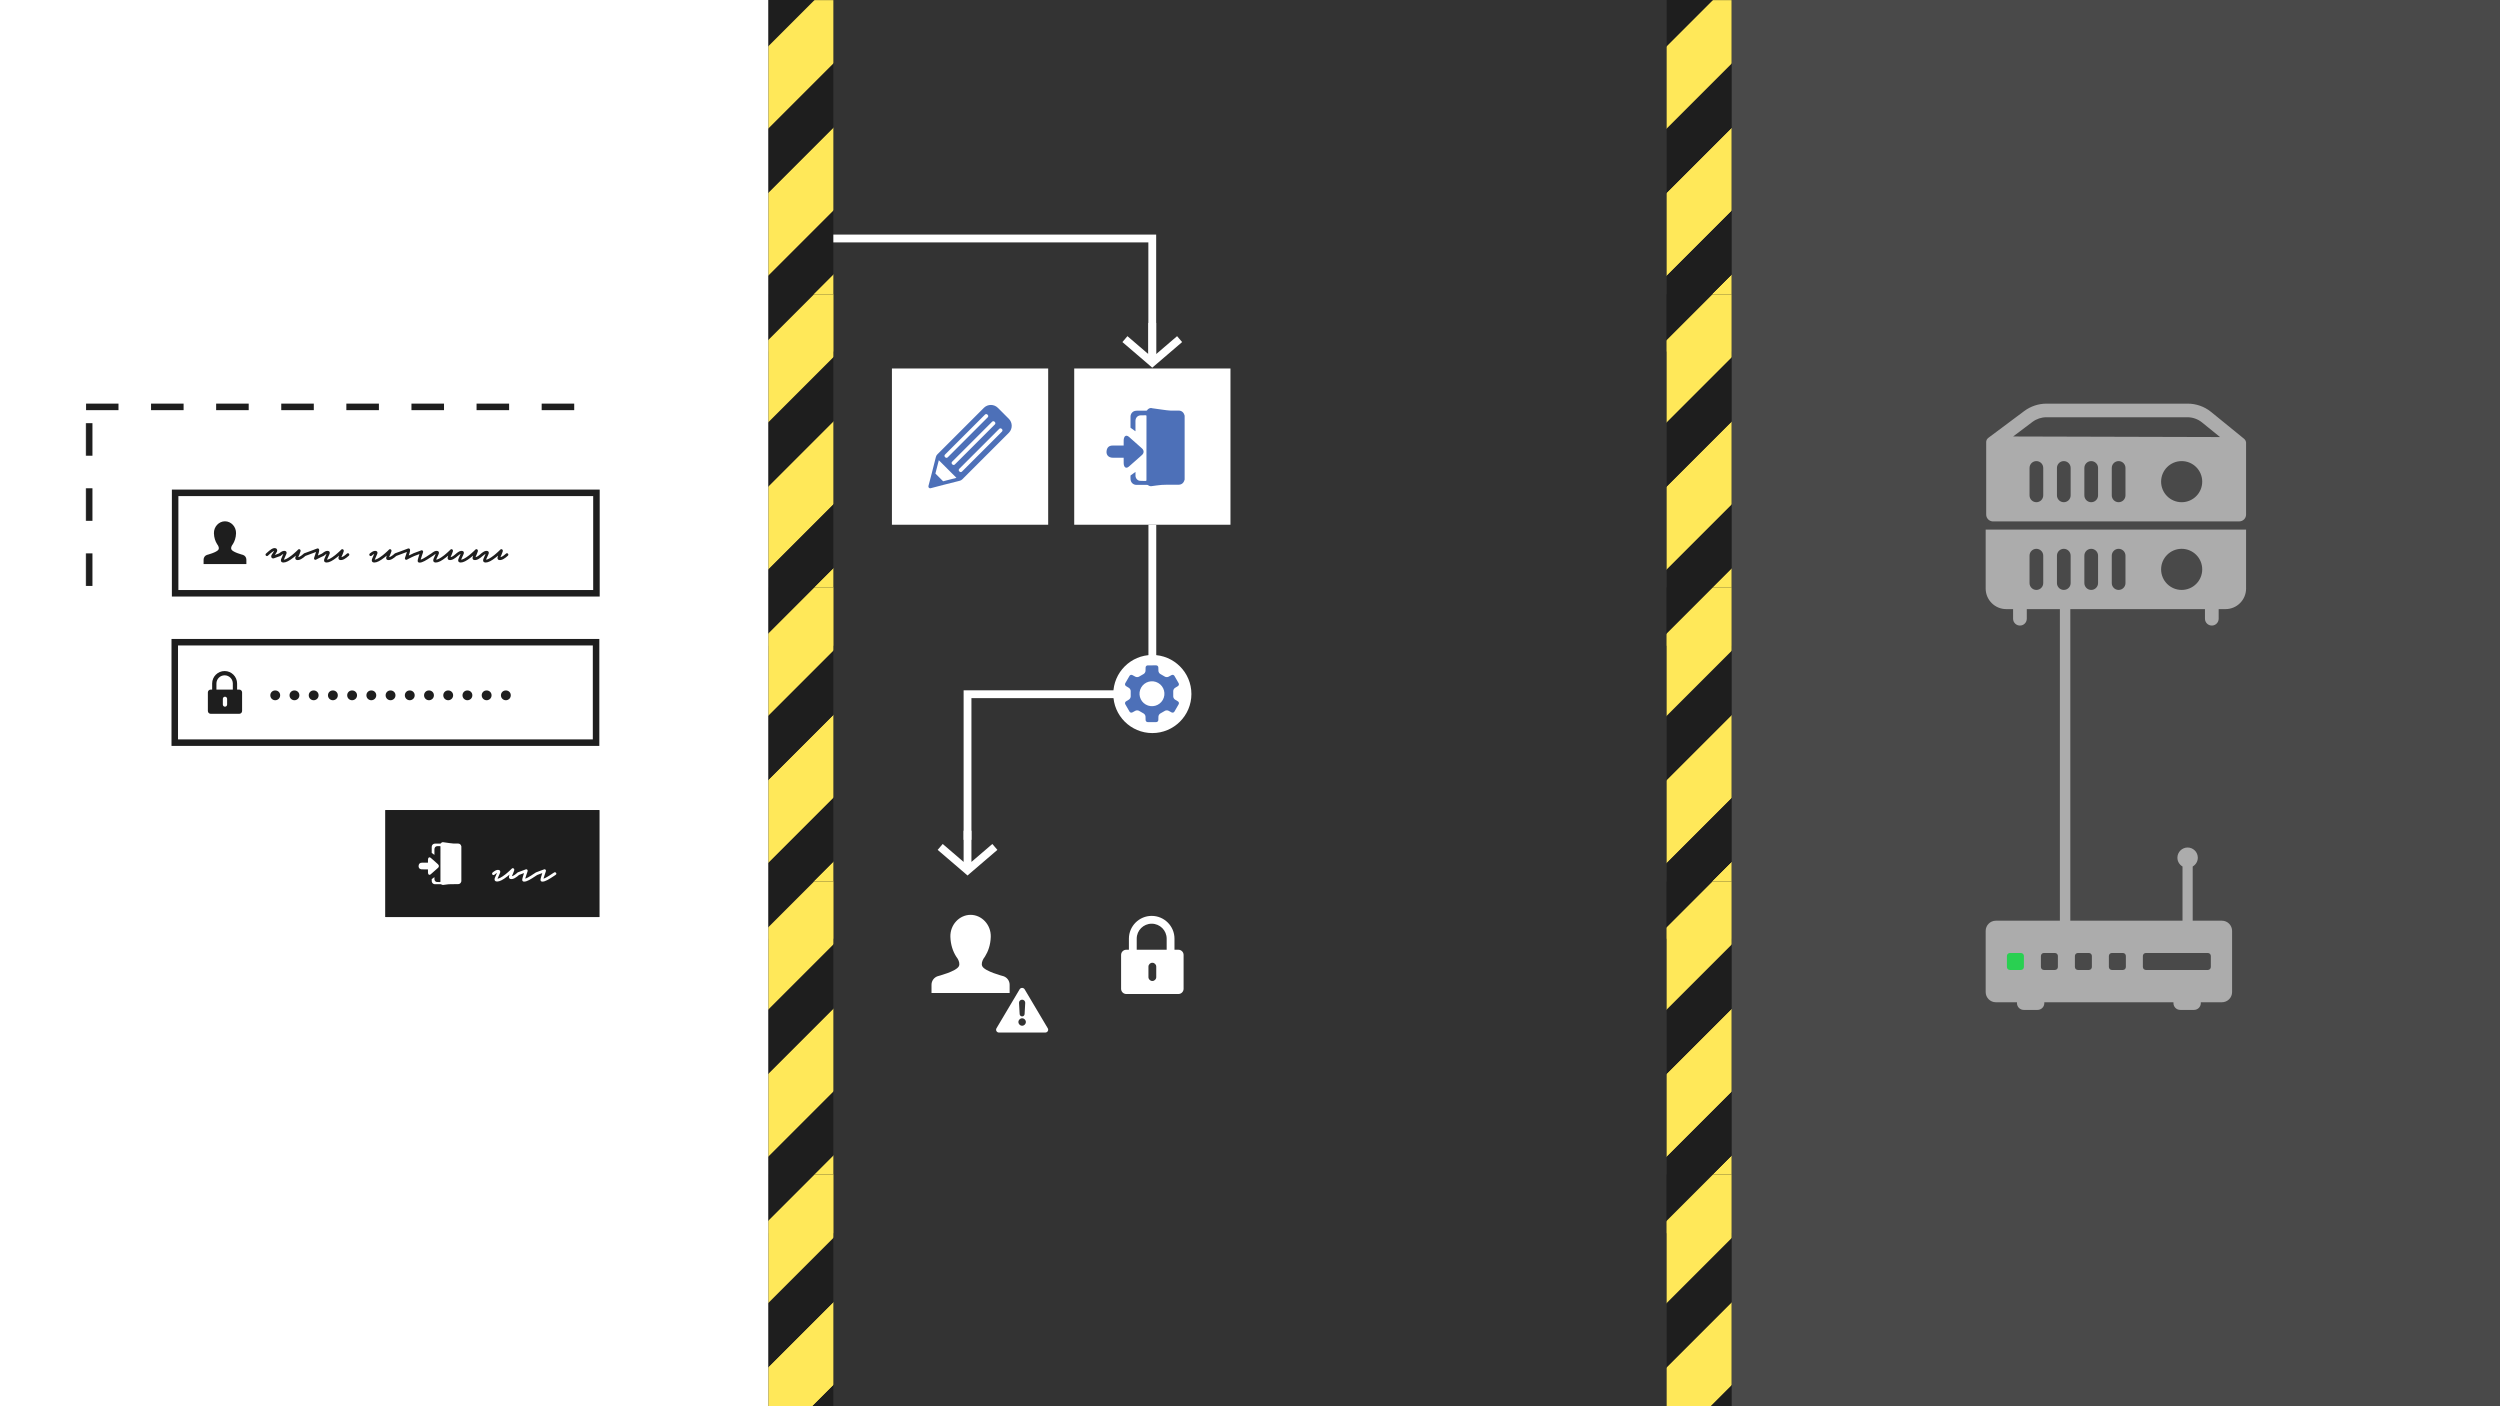 <?xml version="1.0" encoding="UTF-8"?>
<svg width="1920px" height="1080px" viewBox="0 0 1920 1080" version="1.1" xmlns="http://www.w3.org/2000/svg" xmlns:xlink="http://www.w3.org/1999/xlink">
    <rect x="0" y="0" width="1920" height="1080" fill="#333333" stroke="none"/>
    <!-- Generator: Sketch 46.2 (44496) - http://www.bohemiancoding.com/sketch -->
    <title>login08</title>
    <desc>Created with Sketch.</desc>
    <defs>
        <rect id="path-1" x="0" y="0" width="50" height="270"></rect>
        <rect id="path-3" x="0" y="0" width="50" height="270"></rect>
        <rect id="path-5" x="0" y="0" width="50" height="270"></rect>
        <rect id="path-7" x="0" y="0" width="50" height="270"></rect>
        <rect id="path-9" x="0" y="0" width="50" height="270"></rect>
        <rect id="path-11" x="0" y="0" width="50" height="270"></rect>
        <rect id="path-13" x="0" y="0" width="50" height="270"></rect>
        <rect id="path-15" x="0" y="0" width="50" height="270"></rect>
        <rect id="path-17" x="0" y="0" width="50" height="270"></rect>
        <rect id="path-19" x="0" y="0" width="50" height="270"></rect>
        <rect id="path-21" x="66" y="310" width="460" height="460"></rect>
        <mask id="mask-22" maskContentUnits="userSpaceOnUse" maskUnits="objectBoundingBox" x="0" y="0" width="460" height="460" fill="white">
            <use xlink:href="#path-21"></use>
        </mask>
        <rect id="path-23" x="0.536" y="0.036" width="164.286" height="82.143"></rect>
        <rect id="path-24" x="14" y="75" width="23" height="24"></rect>
    </defs>
    <g id="Actual-Slides" stroke="none" stroke-width="1" fill="none" fill-rule="evenodd">
        <g id="login08">
            <g id="Top-Arrow" transform="translate(635, 183)">
                <polyline id="Path-12" stroke="#FFFFFF" stroke-width="6" points="0.02 0.163 249.938 0.163 249.938 91.369"></polyline>
                <polygon id="Shape" fill="#FFFFFF" fill-rule="nonzero" transform="translate(249.938, 82.195) scale(-1, 1) translate(-249.938, -82.195) " points="249.938 99.39 251.875 97.703 272.875 79.703 269 75.171 252.938 88.953 252.938 65 246.938 65 246.938 88.953 230.875 75.171 227 79.703 248 97.703"></polygon>
            </g>
            <g id="Top-Arrow" transform="translate(814, 603) scale(-1, 1) translate(-814, -603) translate(720, 533)">
                <polyline id="Path-12" stroke="#FFFFFF" stroke-width="6" points="0 0.163 164.938 0.163 164.938 112"></polyline>
                <polygon id="Shape" fill="#FFFFFF" fill-rule="nonzero" transform="translate(164.938, 122.195) scale(-1, 1) translate(-164.938, -122.195) " points="164.938 139.39 166.875 137.703 187.875 119.703 184 115.171 167.938 128.953 167.938 105 161.938 105 161.938 128.953 145.875 115.171 142 119.703 163 137.703"></polygon>
            </g>
            <g id="All-Borders" transform="translate(590, 0)">
                <g id="Borders-Copy" transform="translate(690, 0)">
                    <g id="Lines-Copy">
                        <mask id="mask-2" fill="white">
                            <use xlink:href="#path-1"></use>
                        </mask>
                        <use id="Mask" fill="#1E1E1E" xlink:href="#path-1"></use>
                        <g id="Group-2" mask="url(#mask-2)" fill="#FFE859">
                            <g transform="translate(-224, -36)">
                                <rect id="Rectangle-3" transform="translate(367.266, 185.488) rotate(-45) translate(-367.266, -185.488) " x="158.586" y="163.157" width="417.36" height="44.661"></rect>
                                <rect id="Rectangle-3-Copy" transform="translate(276.158, 163.808) rotate(-45) translate(-276.158, -163.808) " x="67.478" y="141.477" width="417.36" height="44.661"></rect>
                                <rect id="Rectangle-3-Copy-2" transform="translate(163.358, 163.808) rotate(-45) translate(-163.358, -163.808) " x="-45.322" y="141.477" width="417.36" height="44.661"></rect>
                                <rect id="Rectangle-3" transform="translate(480.066, 185.488) rotate(-45) translate(-480.066, -185.488) " x="271.386" y="163.157" width="417.36" height="44.661"></rect>
                                <rect id="Rectangle-3-Copy" transform="translate(388.958, 163.808) rotate(-45) translate(-388.958, -163.808) " x="180.278" y="141.477" width="417.36" height="44.661"></rect>
                                <rect id="Rectangle-3-Copy-2" transform="translate(276.158, 163.808) rotate(-45) translate(-276.158, -163.808) " x="67.478" y="141.477" width="417.36" height="44.661"></rect>
                                <rect id="Rectangle-3" transform="translate(592.866, 185.488) rotate(-45) translate(-592.866, -185.488) " x="384.186" y="163.157" width="417.36" height="44.661"></rect>
                                <rect id="Rectangle-3-Copy-3" transform="translate(701.327, 185.488) rotate(-45) translate(-701.327, -185.488) " x="492.647" y="163.157" width="417.36" height="44.661"></rect>
                                <rect id="Rectangle-3-Copy" transform="translate(501.758, 163.808) rotate(-45) translate(-501.758, -163.808) " x="293.078" y="141.477" width="417.36" height="44.661"></rect>
                                <rect id="Rectangle-3-Copy-2" transform="translate(388.958, 163.808) rotate(-45) translate(-388.958, -163.808) " x="180.278" y="141.477" width="417.36" height="44.661"></rect>
                            </g>
                        </g>
                    </g>
                    <g id="Lines-Copy-2" transform="translate(0, 226)">
                        <mask id="mask-4" fill="white">
                            <use xlink:href="#path-3"></use>
                        </mask>
                        <use id="Mask" fill="#1E1E1E" xlink:href="#path-3"></use>
                        <g id="Group-2" mask="url(#mask-4)" fill="#FFE859">
                            <g transform="translate(-223.865, -36.529)">
                                <rect id="Rectangle-3" transform="translate(367.266, 185.488) rotate(-45) translate(-367.266, -185.488) " x="158.586" y="163.157" width="417.36" height="44.661"></rect>
                                <rect id="Rectangle-3-Copy" transform="translate(276.158, 163.808) rotate(-45) translate(-276.158, -163.808) " x="67.478" y="141.477" width="417.36" height="44.661"></rect>
                                <rect id="Rectangle-3-Copy-2" transform="translate(163.358, 163.808) rotate(-45) translate(-163.358, -163.808) " x="-45.322" y="141.477" width="417.36" height="44.661"></rect>
                                <rect id="Rectangle-3" transform="translate(480.066, 185.488) rotate(-45) translate(-480.066, -185.488) " x="271.386" y="163.157" width="417.36" height="44.661"></rect>
                                <rect id="Rectangle-3-Copy" transform="translate(388.958, 163.808) rotate(-45) translate(-388.958, -163.808) " x="180.278" y="141.477" width="417.36" height="44.661"></rect>
                                <rect id="Rectangle-3-Copy-2" transform="translate(276.158, 163.808) rotate(-45) translate(-276.158, -163.808) " x="67.478" y="141.477" width="417.36" height="44.661"></rect>
                                <rect id="Rectangle-3" transform="translate(592.866, 185.488) rotate(-45) translate(-592.866, -185.488) " x="384.186" y="163.157" width="417.36" height="44.661"></rect>
                                <rect id="Rectangle-3-Copy-3" transform="translate(701.327, 185.488) rotate(-45) translate(-701.327, -185.488) " x="492.647" y="163.157" width="417.36" height="44.661"></rect>
                                <rect id="Rectangle-3-Copy" transform="translate(501.758, 163.808) rotate(-45) translate(-501.758, -163.808) " x="293.078" y="141.477" width="417.36" height="44.661"></rect>
                                <rect id="Rectangle-3-Copy-2" transform="translate(388.958, 163.808) rotate(-45) translate(-388.958, -163.808) " x="180.278" y="141.477" width="417.36" height="44.661"></rect>
                            </g>
                        </g>
                    </g>
                    <g id="Lines-Copy-4" transform="translate(0, 451)">
                        <mask id="mask-6" fill="white">
                            <use xlink:href="#path-5"></use>
                        </mask>
                        <use id="Mask" fill="#1E1E1E" xlink:href="#path-5"></use>
                        <g id="Group-2" mask="url(#mask-6)" fill="#FFE859">
                            <g transform="translate(-224, -36)">
                                <rect id="Rectangle-3" transform="translate(367.266, 185.488) rotate(-45) translate(-367.266, -185.488) " x="158.586" y="163.157" width="417.36" height="44.661"></rect>
                                <rect id="Rectangle-3-Copy" transform="translate(276.158, 163.808) rotate(-45) translate(-276.158, -163.808) " x="67.478" y="141.477" width="417.36" height="44.661"></rect>
                                <rect id="Rectangle-3-Copy-2" transform="translate(163.358, 163.808) rotate(-45) translate(-163.358, -163.808) " x="-45.322" y="141.477" width="417.36" height="44.661"></rect>
                                <rect id="Rectangle-3" transform="translate(480.066, 185.488) rotate(-45) translate(-480.066, -185.488) " x="271.386" y="163.157" width="417.36" height="44.661"></rect>
                                <rect id="Rectangle-3-Copy" transform="translate(388.958, 163.808) rotate(-45) translate(-388.958, -163.808) " x="180.278" y="141.477" width="417.36" height="44.661"></rect>
                                <rect id="Rectangle-3-Copy-2" transform="translate(276.158, 163.808) rotate(-45) translate(-276.158, -163.808) " x="67.478" y="141.477" width="417.36" height="44.661"></rect>
                                <rect id="Rectangle-3" transform="translate(592.866, 185.488) rotate(-45) translate(-592.866, -185.488) " x="384.186" y="163.157" width="417.36" height="44.661"></rect>
                                <rect id="Rectangle-3-Copy-3" transform="translate(701.327, 185.488) rotate(-45) translate(-701.327, -185.488) " x="492.647" y="163.157" width="417.36" height="44.661"></rect>
                                <rect id="Rectangle-3-Copy" transform="translate(501.758, 163.808) rotate(-45) translate(-501.758, -163.808) " x="293.078" y="141.477" width="417.36" height="44.661"></rect>
                                <rect id="Rectangle-3-Copy-2" transform="translate(388.958, 163.808) rotate(-45) translate(-388.958, -163.808) " x="180.278" y="141.477" width="417.36" height="44.661"></rect>
                            </g>
                        </g>
                    </g>
                    <g id="Lines-Copy-3" transform="translate(0, 677)">
                        <mask id="mask-8" fill="white">
                            <use xlink:href="#path-7"></use>
                        </mask>
                        <use id="Mask" fill="#1E1E1E" xlink:href="#path-7"></use>
                        <g id="Group-2" mask="url(#mask-8)" fill="#FFE859">
                            <g transform="translate(-223.865, -36.529)">
                                <rect id="Rectangle-3" transform="translate(367.266, 185.488) rotate(-45) translate(-367.266, -185.488) " x="158.586" y="163.157" width="417.36" height="44.661"></rect>
                                <rect id="Rectangle-3-Copy" transform="translate(276.158, 163.808) rotate(-45) translate(-276.158, -163.808) " x="67.478" y="141.477" width="417.36" height="44.661"></rect>
                                <rect id="Rectangle-3-Copy-2" transform="translate(163.358, 163.808) rotate(-45) translate(-163.358, -163.808) " x="-45.322" y="141.477" width="417.36" height="44.661"></rect>
                                <rect id="Rectangle-3" transform="translate(480.066, 185.488) rotate(-45) translate(-480.066, -185.488) " x="271.386" y="163.157" width="417.36" height="44.661"></rect>
                                <rect id="Rectangle-3-Copy" transform="translate(388.958, 163.808) rotate(-45) translate(-388.958, -163.808) " x="180.278" y="141.477" width="417.36" height="44.661"></rect>
                                <rect id="Rectangle-3-Copy-2" transform="translate(276.158, 163.808) rotate(-45) translate(-276.158, -163.808) " x="67.478" y="141.477" width="417.36" height="44.661"></rect>
                                <rect id="Rectangle-3" transform="translate(592.866, 185.488) rotate(-45) translate(-592.866, -185.488) " x="384.186" y="163.157" width="417.36" height="44.661"></rect>
                                <rect id="Rectangle-3-Copy-3" transform="translate(701.327, 185.488) rotate(-45) translate(-701.327, -185.488) " x="492.647" y="163.157" width="417.36" height="44.661"></rect>
                                <rect id="Rectangle-3-Copy" transform="translate(501.758, 163.808) rotate(-45) translate(-501.758, -163.808) " x="293.078" y="141.477" width="417.36" height="44.661"></rect>
                                <rect id="Rectangle-3-Copy-2" transform="translate(388.958, 163.808) rotate(-45) translate(-388.958, -163.808) " x="180.278" y="141.477" width="417.36" height="44.661"></rect>
                            </g>
                        </g>
                    </g>
                    <g id="Lines-Copy-6" transform="translate(0, 902)">
                        <mask id="mask-10" fill="white">
                            <use xlink:href="#path-9"></use>
                        </mask>
                        <use id="Mask" fill="#1E1E1E" xlink:href="#path-9"></use>
                        <g id="Group-2" mask="url(#mask-10)" fill="#FFE859">
                            <g transform="translate(-224, -36)">
                                <rect id="Rectangle-3" transform="translate(367.266, 185.488) rotate(-45) translate(-367.266, -185.488) " x="158.586" y="163.157" width="417.36" height="44.661"></rect>
                                <rect id="Rectangle-3-Copy" transform="translate(276.158, 163.808) rotate(-45) translate(-276.158, -163.808) " x="67.478" y="141.477" width="417.36" height="44.661"></rect>
                                <rect id="Rectangle-3-Copy-2" transform="translate(163.358, 163.808) rotate(-45) translate(-163.358, -163.808) " x="-45.322" y="141.477" width="417.36" height="44.661"></rect>
                                <rect id="Rectangle-3" transform="translate(480.066, 185.488) rotate(-45) translate(-480.066, -185.488) " x="271.386" y="163.157" width="417.36" height="44.661"></rect>
                                <rect id="Rectangle-3-Copy" transform="translate(388.958, 163.808) rotate(-45) translate(-388.958, -163.808) " x="180.278" y="141.477" width="417.36" height="44.661"></rect>
                                <rect id="Rectangle-3-Copy-2" transform="translate(276.158, 163.808) rotate(-45) translate(-276.158, -163.808) " x="67.478" y="141.477" width="417.36" height="44.661"></rect>
                                <rect id="Rectangle-3" transform="translate(592.866, 185.488) rotate(-45) translate(-592.866, -185.488) " x="384.186" y="163.157" width="417.36" height="44.661"></rect>
                                <rect id="Rectangle-3-Copy-3" transform="translate(701.327, 185.488) rotate(-45) translate(-701.327, -185.488) " x="492.647" y="163.157" width="417.36" height="44.661"></rect>
                                <rect id="Rectangle-3-Copy" transform="translate(501.758, 163.808) rotate(-45) translate(-501.758, -163.808) " x="293.078" y="141.477" width="417.36" height="44.661"></rect>
                                <rect id="Rectangle-3-Copy-2" transform="translate(388.958, 163.808) rotate(-45) translate(-388.958, -163.808) " x="180.278" y="141.477" width="417.36" height="44.661"></rect>
                            </g>
                        </g>
                    </g>
                </g>
                <g id="Borders">
                    <g id="Lines-Copy">
                        <mask id="mask-12" fill="white">
                            <use xlink:href="#path-11"></use>
                        </mask>
                        <use id="Mask" fill="#1E1E1E" xlink:href="#path-11"></use>
                        <g id="Group-2" mask="url(#mask-12)" fill="#FFE859">
                            <g transform="translate(-224, -36)">
                                <rect id="Rectangle-3" transform="translate(367.266, 185.488) rotate(-45) translate(-367.266, -185.488) " x="158.586" y="163.157" width="417.36" height="44.661"></rect>
                                <rect id="Rectangle-3-Copy" transform="translate(276.158, 163.808) rotate(-45) translate(-276.158, -163.808) " x="67.478" y="141.477" width="417.36" height="44.661"></rect>
                                <rect id="Rectangle-3-Copy-2" transform="translate(163.358, 163.808) rotate(-45) translate(-163.358, -163.808) " x="-45.322" y="141.477" width="417.36" height="44.661"></rect>
                                <rect id="Rectangle-3" transform="translate(480.066, 185.488) rotate(-45) translate(-480.066, -185.488) " x="271.386" y="163.157" width="417.36" height="44.661"></rect>
                                <rect id="Rectangle-3-Copy" transform="translate(388.958, 163.808) rotate(-45) translate(-388.958, -163.808) " x="180.278" y="141.477" width="417.36" height="44.661"></rect>
                                <rect id="Rectangle-3-Copy-2" transform="translate(276.158, 163.808) rotate(-45) translate(-276.158, -163.808) " x="67.478" y="141.477" width="417.36" height="44.661"></rect>
                                <rect id="Rectangle-3" transform="translate(592.866, 185.488) rotate(-45) translate(-592.866, -185.488) " x="384.186" y="163.157" width="417.36" height="44.661"></rect>
                                <rect id="Rectangle-3-Copy-3" transform="translate(701.327, 185.488) rotate(-45) translate(-701.327, -185.488) " x="492.647" y="163.157" width="417.36" height="44.661"></rect>
                                <rect id="Rectangle-3-Copy" transform="translate(501.758, 163.808) rotate(-45) translate(-501.758, -163.808) " x="293.078" y="141.477" width="417.36" height="44.661"></rect>
                                <rect id="Rectangle-3-Copy-2" transform="translate(388.958, 163.808) rotate(-45) translate(-388.958, -163.808) " x="180.278" y="141.477" width="417.36" height="44.661"></rect>
                            </g>
                        </g>
                    </g>
                    <g id="Lines-Copy-2" transform="translate(0, 226)">
                        <mask id="mask-14" fill="white">
                            <use xlink:href="#path-13"></use>
                        </mask>
                        <use id="Mask" fill="#1E1E1E" xlink:href="#path-13"></use>
                        <g id="Group-2" mask="url(#mask-14)" fill="#FFE859">
                            <g transform="translate(-223.865, -36.529)">
                                <rect id="Rectangle-3" transform="translate(367.266, 185.488) rotate(-45) translate(-367.266, -185.488) " x="158.586" y="163.157" width="417.36" height="44.661"></rect>
                                <rect id="Rectangle-3-Copy" transform="translate(276.158, 163.808) rotate(-45) translate(-276.158, -163.808) " x="67.478" y="141.477" width="417.36" height="44.661"></rect>
                                <rect id="Rectangle-3-Copy-2" transform="translate(163.358, 163.808) rotate(-45) translate(-163.358, -163.808) " x="-45.322" y="141.477" width="417.36" height="44.661"></rect>
                                <rect id="Rectangle-3" transform="translate(480.066, 185.488) rotate(-45) translate(-480.066, -185.488) " x="271.386" y="163.157" width="417.36" height="44.661"></rect>
                                <rect id="Rectangle-3-Copy" transform="translate(388.958, 163.808) rotate(-45) translate(-388.958, -163.808) " x="180.278" y="141.477" width="417.36" height="44.661"></rect>
                                <rect id="Rectangle-3-Copy-2" transform="translate(276.158, 163.808) rotate(-45) translate(-276.158, -163.808) " x="67.478" y="141.477" width="417.36" height="44.661"></rect>
                                <rect id="Rectangle-3" transform="translate(592.866, 185.488) rotate(-45) translate(-592.866, -185.488) " x="384.186" y="163.157" width="417.36" height="44.661"></rect>
                                <rect id="Rectangle-3-Copy-3" transform="translate(701.327, 185.488) rotate(-45) translate(-701.327, -185.488) " x="492.647" y="163.157" width="417.36" height="44.661"></rect>
                                <rect id="Rectangle-3-Copy" transform="translate(501.758, 163.808) rotate(-45) translate(-501.758, -163.808) " x="293.078" y="141.477" width="417.36" height="44.661"></rect>
                                <rect id="Rectangle-3-Copy-2" transform="translate(388.958, 163.808) rotate(-45) translate(-388.958, -163.808) " x="180.278" y="141.477" width="417.36" height="44.661"></rect>
                            </g>
                        </g>
                    </g>
                    <g id="Lines-Copy-4" transform="translate(0, 451)">
                        <mask id="mask-16" fill="white">
                            <use xlink:href="#path-15"></use>
                        </mask>
                        <use id="Mask" fill="#1E1E1E" xlink:href="#path-15"></use>
                        <g id="Group-2" mask="url(#mask-16)" fill="#FFE859">
                            <g transform="translate(-224, -36)">
                                <rect id="Rectangle-3" transform="translate(367.266, 185.488) rotate(-45) translate(-367.266, -185.488) " x="158.586" y="163.157" width="417.36" height="44.661"></rect>
                                <rect id="Rectangle-3-Copy" transform="translate(276.158, 163.808) rotate(-45) translate(-276.158, -163.808) " x="67.478" y="141.477" width="417.36" height="44.661"></rect>
                                <rect id="Rectangle-3-Copy-2" transform="translate(163.358, 163.808) rotate(-45) translate(-163.358, -163.808) " x="-45.322" y="141.477" width="417.36" height="44.661"></rect>
                                <rect id="Rectangle-3" transform="translate(480.066, 185.488) rotate(-45) translate(-480.066, -185.488) " x="271.386" y="163.157" width="417.36" height="44.661"></rect>
                                <rect id="Rectangle-3-Copy" transform="translate(388.958, 163.808) rotate(-45) translate(-388.958, -163.808) " x="180.278" y="141.477" width="417.36" height="44.661"></rect>
                                <rect id="Rectangle-3-Copy-2" transform="translate(276.158, 163.808) rotate(-45) translate(-276.158, -163.808) " x="67.478" y="141.477" width="417.36" height="44.661"></rect>
                                <rect id="Rectangle-3" transform="translate(592.866, 185.488) rotate(-45) translate(-592.866, -185.488) " x="384.186" y="163.157" width="417.36" height="44.661"></rect>
                                <rect id="Rectangle-3-Copy-3" transform="translate(701.327, 185.488) rotate(-45) translate(-701.327, -185.488) " x="492.647" y="163.157" width="417.36" height="44.661"></rect>
                                <rect id="Rectangle-3-Copy" transform="translate(501.758, 163.808) rotate(-45) translate(-501.758, -163.808) " x="293.078" y="141.477" width="417.36" height="44.661"></rect>
                                <rect id="Rectangle-3-Copy-2" transform="translate(388.958, 163.808) rotate(-45) translate(-388.958, -163.808) " x="180.278" y="141.477" width="417.36" height="44.661"></rect>
                            </g>
                        </g>
                    </g>
                    <g id="Lines-Copy-3" transform="translate(0, 677)">
                        <mask id="mask-18" fill="white">
                            <use xlink:href="#path-17"></use>
                        </mask>
                        <use id="Mask" fill="#1E1E1E" xlink:href="#path-17"></use>
                        <g id="Group-2" mask="url(#mask-18)" fill="#FFE859">
                            <g transform="translate(-223.865, -36.529)">
                                <rect id="Rectangle-3" transform="translate(367.266, 185.488) rotate(-45) translate(-367.266, -185.488) " x="158.586" y="163.157" width="417.36" height="44.661"></rect>
                                <rect id="Rectangle-3-Copy" transform="translate(276.158, 163.808) rotate(-45) translate(-276.158, -163.808) " x="67.478" y="141.477" width="417.36" height="44.661"></rect>
                                <rect id="Rectangle-3-Copy-2" transform="translate(163.358, 163.808) rotate(-45) translate(-163.358, -163.808) " x="-45.322" y="141.477" width="417.36" height="44.661"></rect>
                                <rect id="Rectangle-3" transform="translate(480.066, 185.488) rotate(-45) translate(-480.066, -185.488) " x="271.386" y="163.157" width="417.36" height="44.661"></rect>
                                <rect id="Rectangle-3-Copy" transform="translate(388.958, 163.808) rotate(-45) translate(-388.958, -163.808) " x="180.278" y="141.477" width="417.36" height="44.661"></rect>
                                <rect id="Rectangle-3-Copy-2" transform="translate(276.158, 163.808) rotate(-45) translate(-276.158, -163.808) " x="67.478" y="141.477" width="417.36" height="44.661"></rect>
                                <rect id="Rectangle-3" transform="translate(592.866, 185.488) rotate(-45) translate(-592.866, -185.488) " x="384.186" y="163.157" width="417.36" height="44.661"></rect>
                                <rect id="Rectangle-3-Copy-3" transform="translate(701.327, 185.488) rotate(-45) translate(-701.327, -185.488) " x="492.647" y="163.157" width="417.36" height="44.661"></rect>
                                <rect id="Rectangle-3-Copy" transform="translate(501.758, 163.808) rotate(-45) translate(-501.758, -163.808) " x="293.078" y="141.477" width="417.36" height="44.661"></rect>
                                <rect id="Rectangle-3-Copy-2" transform="translate(388.958, 163.808) rotate(-45) translate(-388.958, -163.808) " x="180.278" y="141.477" width="417.36" height="44.661"></rect>
                            </g>
                        </g>
                    </g>
                    <g id="Lines-Copy-6" transform="translate(0, 902)">
                        <mask id="mask-20" fill="white">
                            <use xlink:href="#path-19"></use>
                        </mask>
                        <use id="Mask" fill="#1E1E1E" xlink:href="#path-19"></use>
                        <g id="Group-2" mask="url(#mask-20)" fill="#FFE859">
                            <g transform="translate(-224, -36)">
                                <rect id="Rectangle-3" transform="translate(367.266, 185.488) rotate(-45) translate(-367.266, -185.488) " x="158.586" y="163.157" width="417.36" height="44.661"></rect>
                                <rect id="Rectangle-3-Copy" transform="translate(276.158, 163.808) rotate(-45) translate(-276.158, -163.808) " x="67.478" y="141.477" width="417.36" height="44.661"></rect>
                                <rect id="Rectangle-3-Copy-2" transform="translate(163.358, 163.808) rotate(-45) translate(-163.358, -163.808) " x="-45.322" y="141.477" width="417.36" height="44.661"></rect>
                                <rect id="Rectangle-3" transform="translate(480.066, 185.488) rotate(-45) translate(-480.066, -185.488) " x="271.386" y="163.157" width="417.36" height="44.661"></rect>
                                <rect id="Rectangle-3-Copy" transform="translate(388.958, 163.808) rotate(-45) translate(-388.958, -163.808) " x="180.278" y="141.477" width="417.36" height="44.661"></rect>
                                <rect id="Rectangle-3-Copy-2" transform="translate(276.158, 163.808) rotate(-45) translate(-276.158, -163.808) " x="67.478" y="141.477" width="417.36" height="44.661"></rect>
                                <rect id="Rectangle-3" transform="translate(592.866, 185.488) rotate(-45) translate(-592.866, -185.488) " x="384.186" y="163.157" width="417.36" height="44.661"></rect>
                                <rect id="Rectangle-3-Copy-3" transform="translate(701.327, 185.488) rotate(-45) translate(-701.327, -185.488) " x="492.647" y="163.157" width="417.36" height="44.661"></rect>
                                <rect id="Rectangle-3-Copy" transform="translate(501.758, 163.808) rotate(-45) translate(-501.758, -163.808) " x="293.078" y="141.477" width="417.36" height="44.661"></rect>
                                <rect id="Rectangle-3-Copy-2" transform="translate(388.958, 163.808) rotate(-45) translate(-388.958, -163.808) " x="180.278" y="141.477" width="417.36" height="44.661"></rect>
                            </g>
                        </g>
                    </g>
                </g>
            </g>
            <g id="Write-Copy" transform="translate(685, 283)">
                <rect id="Rectangle" fill="#FFFFFF" x="0" y="0" width="120" height="120"></rect>
                <path d="M29.747,91.956 C31.583,91.486 47.534,87.27 51.979,86.256 C52.803,86.068 53.463,85.704 54.06,85.106 L63.725,75.442 L89.786,49.38 L89.916,49.25 L89.915,49.248 C92.738,46.287 92.695,41.556 89.787,38.647 L81.353,30.214 C78.445,27.306 73.714,27.263 70.751,30.085 L70.749,30.083 L70.62,30.214 L44.559,56.275 L34.894,65.939 C34.297,66.537 33.932,67.198 33.744,68.021 C32.732,72.464 28.521,88.395 28.049,90.238 C27.987,90.463 27.982,90.707 28.044,90.95 C28.237,91.697 28.999,92.147 29.747,91.956 Z M82.435,46.337 C82.943,45.829 83.775,45.829 84.282,46.337 L84.531,46.585 C85.039,47.094 85.039,47.925 84.531,48.433 L53.778,79.187 C53.27,79.694 52.438,79.694 51.93,79.187 L51.682,78.939 C51.174,78.43 51.174,77.599 51.682,77.091 L82.435,46.337 Z M76.964,40.865 C77.471,40.357 78.302,40.357 78.811,40.865 L79.059,41.112 C79.568,41.622 79.568,42.453 79.059,42.961 L48.306,73.714 C47.798,74.222 46.965,74.222 46.458,73.714 L46.21,73.466 C45.701,72.958 45.702,72.127 46.21,71.619 L76.964,40.865 Z M40.737,66.146 L71.489,35.392 C71.998,34.884 72.829,34.884 73.337,35.392 L73.587,35.64 C74.095,36.149 74.095,36.98 73.587,37.489 L42.833,68.241 C42.325,68.749 41.493,68.749 40.985,68.241 L40.738,67.994 C40.229,67.485 40.229,66.654 40.737,66.146 Z M36.011,70.446 L49.554,83.988 L39.324,86.613 L33.388,80.677 L36.011,70.446 Z" id="Shape" fill="#4D70B8" fill-rule="nonzero"></path>
            </g>
            <g id="Center-Arrow" transform="translate(855, 403)">
                <path d="M30,0 L30,144" id="Path-15" stroke="#FFFFFF" stroke-width="6"></path>
                <g id="cog-circle" transform="translate(0, 100)" fill-rule="nonzero">
                    <circle id="Oval-3" fill="#FFFFFF" cx="30" cy="30" r="30"></circle>
                    <path d="M14.661,44.124 C13.89,44.543 12.909,44.265 12.465,43.496 L9.223,37.873 C8.782,37.107 9.031,36.114 9.778,35.656 L12.026,34.279 C12.774,33.821 13.379,32.734 13.379,31.861 L13.377,27.717 C13.376,26.84 12.768,25.756 12.022,25.299 L9.774,23.922 C9.026,23.464 8.776,22.475 9.22,21.706 L12.465,16.085 C12.907,15.319 13.892,15.039 14.661,15.457 L16.978,16.714 C17.749,17.133 18.993,17.115 19.75,16.679 L23.339,14.609 C24.099,14.171 24.734,13.103 24.757,12.228 L24.826,9.593 C24.849,8.716 25.58,8.005 26.468,8.004 L32.959,8 C33.843,7.999 34.578,8.712 34.601,9.587 L34.67,12.223 C34.693,13.101 35.331,14.17 36.087,14.606 L39.676,16.678 C40.436,17.117 41.679,17.133 42.449,16.715 L44.766,15.456 C45.537,15.037 46.518,15.315 46.962,16.084 L50.204,21.708 C50.645,22.474 50.395,23.467 49.649,23.924 L47.401,25.301 C46.653,25.76 46.047,26.847 46.048,27.72 L46.05,31.863 C46.05,32.741 46.659,33.824 47.405,34.282 L49.653,35.659 C50.401,36.117 50.651,37.106 50.207,37.875 L46.961,43.496 C46.519,44.262 45.535,44.542 44.765,44.124 L42.449,42.866 C41.678,42.448 40.433,42.466 39.677,42.902 L36.087,44.972 C35.327,45.41 34.693,46.478 34.67,47.353 L34.601,49.988 C34.578,50.865 33.847,51.576 32.959,51.577 L26.468,51.581 C25.584,51.581 24.849,50.869 24.826,49.993 L24.757,47.357 C24.734,46.48 24.096,45.411 23.34,44.974 L19.75,42.902 C18.991,42.463 17.748,42.448 16.978,42.866 L14.661,44.124 Z M24.931,38.074 C29.506,40.715 35.355,39.147 37.997,34.573 C40.638,29.998 39.07,24.148 34.496,21.507 C29.921,18.866 24.071,20.433 21.43,25.008 C18.789,29.583 20.356,35.432 24.931,38.074 Z" id="Shape" fill="#4D70B8"></path>
                </g>
            </g>
            <g id="Password" transform="translate(825, 673)" fill="#FFFFFF">
                <rect id="Rectangle" opacity="0" x="0" y="0" width="120" height="120"></rect>
                <path d="M80,56.4 L77,56.4 L77,47.9 C77,38.251 69.149,30.4 59.5,30.4 C49.851,30.4 42,38.251 42,47.9 L42,56.4 L40,56.4 C37.791,56.4 36,58.191 36,60.4 L36,86.4 C36,88.609 37.791,90.4 40,90.4 L80,90.4 C82.209,90.4 84,88.609 84,86.4 L84,60.4 C84,58.191 82.209,56.4 80,56.4 Z M63,77.4 C63,79.057 61.657,80.4 60,80.4 C58.343,80.4 57,79.057 57,77.4 L57,69.4 C57,67.743 58.343,66.4 60,66.4 C61.657,66.4 63,67.743 63,69.4 L63,77.4 Z M48,56.4 L48,47.9 C48,41.559 53.159,36.4 59.5,36.4 C65.841,36.4 71,41.559 71,47.9 L71,56.4 L48,56.4 Z" id="Shape" fill-rule="nonzero"></path>
            </g>
            <g id="User-Name-Copy-2" transform="translate(685, 673)" fill="#FFFFFF">
                <rect id="Rectangle" opacity="0" x="0" y="0" width="120" height="120"></rect>
                <path d="M90.399,89.6 L90.399,83.304 C90.399,80.246 88.421,77.65 85.677,76.731 L85.677,76.731 C85.461,76.658 71.411,73.069 69.401,69.077 C68.483,67.253 69.388,64.917 70.303,63.306 C70.723,62.742 71.133,62.145 71.527,61.518 C71.527,61.515 71.527,61.515 71.527,61.515 L71.527,61.515 C73.907,57.706 75.724,52.697 75.908,46.504 C76.187,37.188 68.978,29.622 60.42,29.6 L60.42,29.6 C60.412,29.6 60.407,29.6 60.4,29.6 C60.394,29.6 60.387,29.6 60.379,29.6 L60.379,29.6 C51.823,29.622 44.614,37.188 44.894,46.504 C45.079,52.697 46.894,57.707 49.274,61.515 L49.274,61.515 C49.274,61.515 49.276,61.515 49.276,61.519 C49.668,62.145 50.078,62.742 50.497,63.306 C51.413,64.917 52.317,67.254 51.4,69.077 C49.391,73.069 35.34,76.658 35.124,76.731 L35.124,76.731 C32.379,77.651 30.4,80.247 30.4,83.305 L30.4,89.6 L90.399,89.6 L90.399,89.6 Z" id="Shape" fill-rule="nonzero"></path>
            </g>
            <g id="Login-Form">
                <rect id="Rectangle" fill="#FFFFFF" x="0" y="0" width="590" height="1080"></rect>
                <use id="Rectangle-2-Copy" stroke="#1E1E1E" mask="url(#mask-22)" stroke-width="10" stroke-dasharray="25" xlink:href="#path-21"></use>
                <g id="Password" transform="translate(131.643, 490.357)">
                    <path d="M52.095,39.238 L50.452,39.238 L50.452,34.583 C50.452,29.299 46.153,25 40.869,25 C35.585,25 31.286,29.299 31.286,34.583 L31.286,39.238 L30.19,39.238 C28.981,39.238 28,40.219 28,41.429 L28,55.667 C28,56.876 28.981,57.857 30.19,57.857 L52.095,57.857 C53.305,57.857 54.286,56.876 54.286,55.667 L54.286,41.429 C54.286,40.219 53.305,39.238 52.095,39.238 Z M42.786,50.738 C42.786,51.645 42.05,52.381 41.143,52.381 C40.235,52.381 39.5,51.645 39.5,50.738 L39.5,46.357 C39.5,45.45 40.235,44.714 41.143,44.714 C42.05,44.714 42.786,45.45 42.786,46.357 L42.786,50.738 Z M34.571,39.238 L34.571,34.583 C34.571,31.111 37.397,28.286 40.869,28.286 C44.342,28.286 47.167,31.111 47.167,34.583 L47.167,39.238 L34.571,39.238 Z" id="Shape" fill="#1E1E1E" fill-rule="nonzero"></path>
                    <rect id="Rectangle-2-Copy-3" stroke="#1E1E1E" stroke-width="5" x="2.571" y="2.857" width="323.571" height="77.143"></rect>
                    <path d="M79.737,39.903 C78.657,39.903 77.757,40.263 77.037,40.983 C76.317,41.703 75.957,42.603 75.957,43.647 C75.957,44.655 76.317,45.555 77.037,46.311 C77.793,47.031 78.693,47.427 79.737,47.427 C80.745,47.427 81.645,47.031 82.437,46.311 C83.157,45.555 83.517,44.655 83.517,43.647 C83.517,42.603 83.157,41.703 82.437,40.983 C81.681,40.263 80.781,39.903 79.737,39.903 Z M94.497,39.903 C93.417,39.903 92.517,40.263 91.797,40.983 C91.077,41.703 90.717,42.603 90.717,43.647 C90.717,44.655 91.077,45.555 91.797,46.311 C92.553,47.031 93.453,47.427 94.497,47.427 C95.505,47.427 96.405,47.031 97.197,46.311 C97.917,45.555 98.277,44.655 98.277,43.647 C98.277,42.603 97.917,41.703 97.197,40.983 C96.441,40.263 95.541,39.903 94.497,39.903 Z M109.257,39.903 C108.177,39.903 107.277,40.263 106.557,40.983 C105.837,41.703 105.477,42.603 105.477,43.647 C105.477,44.655 105.837,45.555 106.557,46.311 C107.313,47.031 108.213,47.427 109.257,47.427 C110.265,47.427 111.165,47.031 111.957,46.311 C112.677,45.555 113.037,44.655 113.037,43.647 C113.037,42.603 112.677,41.703 111.957,40.983 C111.201,40.263 110.301,39.903 109.257,39.903 Z M124.017,39.903 C122.937,39.903 122.037,40.263 121.317,40.983 C120.597,41.703 120.237,42.603 120.237,43.647 C120.237,44.655 120.597,45.555 121.317,46.311 C122.073,47.031 122.973,47.427 124.017,47.427 C125.025,47.427 125.925,47.031 126.717,46.311 C127.437,45.555 127.797,44.655 127.797,43.647 C127.797,42.603 127.437,41.703 126.717,40.983 C125.961,40.263 125.061,39.903 124.017,39.903 Z M138.777,39.903 C137.697,39.903 136.797,40.263 136.077,40.983 C135.357,41.703 134.997,42.603 134.997,43.647 C134.997,44.655 135.357,45.555 136.077,46.311 C136.833,47.031 137.733,47.427 138.777,47.427 C139.785,47.427 140.685,47.031 141.477,46.311 C142.197,45.555 142.557,44.655 142.557,43.647 C142.557,42.603 142.197,41.703 141.477,40.983 C140.721,40.263 139.821,39.903 138.777,39.903 Z M153.537,39.903 C152.457,39.903 151.557,40.263 150.837,40.983 C150.117,41.703 149.757,42.603 149.757,43.647 C149.757,44.655 150.117,45.555 150.837,46.311 C151.593,47.031 152.493,47.427 153.537,47.427 C154.545,47.427 155.445,47.031 156.237,46.311 C156.957,45.555 157.317,44.655 157.317,43.647 C157.317,42.603 156.957,41.703 156.237,40.983 C155.481,40.263 154.581,39.903 153.537,39.903 Z M168.297,39.903 C167.217,39.903 166.317,40.263 165.597,40.983 C164.877,41.703 164.517,42.603 164.517,43.647 C164.517,44.655 164.877,45.555 165.597,46.311 C166.353,47.031 167.253,47.427 168.297,47.427 C169.305,47.427 170.205,47.031 170.997,46.311 C171.717,45.555 172.077,44.655 172.077,43.647 C172.077,42.603 171.717,41.703 170.997,40.983 C170.241,40.263 169.341,39.903 168.297,39.903 Z M183.057,39.903 C181.977,39.903 181.077,40.263 180.357,40.983 C179.637,41.703 179.277,42.603 179.277,43.647 C179.277,44.655 179.637,45.555 180.357,46.311 C181.113,47.031 182.013,47.427 183.057,47.427 C184.065,47.427 184.965,47.031 185.757,46.311 C186.477,45.555 186.837,44.655 186.837,43.647 C186.837,42.603 186.477,41.703 185.757,40.983 C185.001,40.263 184.101,39.903 183.057,39.903 Z M197.817,39.903 C196.737,39.903 195.837,40.263 195.117,40.983 C194.397,41.703 194.037,42.603 194.037,43.647 C194.037,44.655 194.397,45.555 195.117,46.311 C195.873,47.031 196.773,47.427 197.817,47.427 C198.825,47.427 199.725,47.031 200.517,46.311 C201.237,45.555 201.597,44.655 201.597,43.647 C201.597,42.603 201.237,41.703 200.517,40.983 C199.761,40.263 198.861,39.903 197.817,39.903 Z M212.577,39.903 C211.497,39.903 210.597,40.263 209.877,40.983 C209.157,41.703 208.797,42.603 208.797,43.647 C208.797,44.655 209.157,45.555 209.877,46.311 C210.633,47.031 211.533,47.427 212.577,47.427 C213.585,47.427 214.485,47.031 215.277,46.311 C215.997,45.555 216.357,44.655 216.357,43.647 C216.357,42.603 215.997,41.703 215.277,40.983 C214.521,40.263 213.621,39.903 212.577,39.903 Z M227.337,39.903 C226.257,39.903 225.357,40.263 224.637,40.983 C223.917,41.703 223.557,42.603 223.557,43.647 C223.557,44.655 223.917,45.555 224.637,46.311 C225.393,47.031 226.293,47.427 227.337,47.427 C228.345,47.427 229.245,47.031 230.037,46.311 C230.757,45.555 231.117,44.655 231.117,43.647 C231.117,42.603 230.757,41.703 230.037,40.983 C229.281,40.263 228.381,39.903 227.337,39.903 Z M242.097,39.903 C241.017,39.903 240.117,40.263 239.397,40.983 C238.677,41.703 238.317,42.603 238.317,43.647 C238.317,44.655 238.677,45.555 239.397,46.311 C240.153,47.031 241.053,47.427 242.097,47.427 C243.105,47.427 244.005,47.031 244.797,46.311 C245.517,45.555 245.877,44.655 245.877,43.647 C245.877,42.603 245.517,41.703 244.797,40.983 C244.041,40.263 243.141,39.903 242.097,39.903 Z M256.857,39.903 C255.777,39.903 254.877,40.263 254.157,40.983 C253.437,41.703 253.077,42.603 253.077,43.647 C253.077,44.655 253.437,45.555 254.157,46.311 C254.913,47.031 255.813,47.427 256.857,47.427 C257.865,47.427 258.765,47.031 259.557,46.311 C260.277,45.555 260.637,44.655 260.637,43.647 C260.637,42.603 260.277,41.703 259.557,40.983 C258.801,40.263 257.901,39.903 256.857,39.903 Z" id="∙∙∙∙∙∙∙∙∙∙∙∙∙" fill="#1E1E1E"></path>
                </g>
                <g id="User-Name" transform="translate(131.357, 375.357)">
                    <path d="M57.856,57.857 L57.856,54.409 C57.856,52.735 56.773,51.313 55.27,50.809 L55.27,50.809 C55.152,50.769 47.459,48.804 46.358,46.618 C45.855,45.619 46.351,44.34 46.852,43.458 C47.081,43.149 47.306,42.822 47.522,42.479 C47.522,42.477 47.522,42.477 47.522,42.477 L47.522,42.477 C48.825,40.392 49.82,37.648 49.921,34.257 C50.074,29.156 46.126,25.013 41.44,25.001 L41.44,25.001 C41.436,25.001 41.433,25.001 41.429,25.001 C41.426,25.001 41.422,25.001 41.418,25.001 L41.418,25.001 C36.732,25.013 32.785,29.156 32.938,34.257 C33.039,37.648 34.033,40.392 35.336,42.477 L35.336,42.477 C35.336,42.477 35.337,42.477 35.337,42.479 C35.552,42.822 35.777,43.149 36.006,43.458 C36.508,44.34 37.003,45.62 36.501,46.618 C35.401,48.804 27.706,50.769 27.588,50.81 L27.588,50.81 C26.085,51.313 25.001,52.735 25.001,54.409 L25.001,57.857 L57.856,57.857 L57.856,57.857 Z" id="Shape" fill="#1E1E1E" fill-rule="nonzero"></path>
                    <rect id="Rectangle-2-Copy-2" stroke="#1E1E1E" stroke-width="5" x="3.143" y="3.143" width="323.571" height="77.143"></rect>
                    <path d="M238.112,49.793 C238.105,49.799 238.098,49.805 238.091,49.811 C237.827,50.027 237.527,50.285 237.191,50.585 C236.855,50.885 236.495,51.167 236.111,51.431 C235.727,51.695 235.343,51.935 234.959,52.151 C234.575,52.367 234.215,52.499 233.879,52.547 C233.927,52.403 233.963,52.271 233.987,52.151 C234.107,51.887 234.233,51.599 234.365,51.287 C234.497,50.975 234.635,50.663 234.779,50.351 C235.163,49.391 235.427,48.683 235.571,48.227 C235.715,47.771 235.703,47.375 235.535,47.039 C235.463,46.919 235.367,46.799 235.247,46.679 C235.127,46.559 234.971,46.475 234.779,46.427 C234.371,46.307 234.023,46.415 233.735,46.751 L233.339,47.147 C233.075,47.411 232.727,47.747 232.295,48.155 C231.863,48.563 231.359,49.019 230.783,49.523 C230.207,50.027 229.595,50.543 228.947,51.071 C228.107,51.719 227.363,52.259 226.715,52.691 C226.067,53.123 225.497,53.465 225.005,53.717 C224.513,53.969 224.081,54.155 223.709,54.275 C223.337,54.395 223.031,54.467 222.791,54.491 L222.863,54.275 C222.887,54.203 222.923,54.119 222.971,54.023 C223.091,53.759 223.217,53.483 223.349,53.195 C223.481,52.907 223.607,52.619 223.727,52.331 C224.207,51.323 224.549,50.543 224.753,49.991 C224.957,49.439 224.963,48.959 224.771,48.551 C224.579,48.143 224.291,47.903 223.907,47.831 C223.091,47.591 222.191,47.723 221.207,48.227 C220.799,48.419 220.415,48.659 220.055,48.947 C219.695,49.235 219.347,49.499 219.011,49.739 C218.993,49.757 218.976,49.774 218.96,49.793 C218.953,49.799 218.946,49.805 218.939,49.811 C218.675,50.027 218.375,50.285 218.039,50.585 C217.703,50.885 217.343,51.167 216.959,51.431 C216.575,51.695 216.191,51.935 215.807,52.151 C215.423,52.367 215.063,52.499 214.727,52.547 C214.775,52.403 214.811,52.271 214.835,52.151 C214.955,51.887 215.081,51.599 215.213,51.287 C215.345,50.975 215.483,50.663 215.627,50.351 C216.011,49.391 216.275,48.683 216.419,48.227 C216.563,47.771 216.551,47.375 216.383,47.039 C216.311,46.919 216.215,46.799 216.095,46.679 C215.975,46.559 215.819,46.475 215.627,46.427 C215.219,46.307 214.871,46.415 214.583,46.751 L214.187,47.147 C213.923,47.411 213.575,47.747 213.143,48.155 C212.711,48.563 212.207,49.019 211.631,49.523 C211.055,50.027 210.443,50.543 209.795,51.071 C208.955,51.719 208.211,52.259 207.563,52.691 C206.915,53.123 206.345,53.465 205.853,53.717 C205.361,53.969 204.929,54.155 204.557,54.275 C204.185,54.395 203.879,54.467 203.639,54.491 L203.711,54.275 C203.735,54.203 203.771,54.119 203.819,54.023 C203.939,53.759 204.065,53.483 204.197,53.195 C204.329,52.907 204.455,52.619 204.575,52.331 C205.055,51.323 205.397,50.543 205.601,49.991 C205.805,49.439 205.811,48.959 205.619,48.551 C205.427,48.143 205.139,47.903 204.755,47.831 C203.939,47.591 203.039,47.723 202.055,48.227 C201.647,48.419 201.263,48.659 200.903,48.947 C200.609,49.182 200.323,49.401 200.046,49.604 C199.983,49.631 199.92,49.664 199.859,49.703 C199.667,49.847 199.475,49.979 199.283,50.099 L198.707,50.459 C197.795,51.083 196.919,51.659 196.079,52.187 C195.239,52.715 194.447,53.183 193.703,53.591 C192.839,54.047 192.179,54.323 191.723,54.419 C191.771,54.227 191.831,54.011 191.903,53.771 C191.975,53.531 192.071,53.243 192.191,52.907 C192.383,52.307 192.569,51.713 192.749,51.125 C192.929,50.537 193.103,50.039 193.271,49.631 C193.319,49.487 193.355,49.361 193.379,49.253 C193.403,49.145 193.439,49.043 193.487,48.947 C193.535,48.755 193.577,48.575 193.613,48.407 C193.649,48.239 193.607,48.047 193.487,47.831 C193.343,47.543 193.115,47.363 192.803,47.291 C192.587,47.219 192.359,47.231 192.119,47.327 L191.615,47.525 C191.279,47.657 190.835,47.825 190.283,48.029 C189.731,48.233 189.095,48.467 188.375,48.731 C187.655,48.995 186.911,49.271 186.143,49.559 C186.023,49.609 185.917,49.672 185.825,49.749 C184.555,50.282 183.473,50.795 182.579,51.287 C182.603,51.191 182.627,51.107 182.651,51.035 C182.675,50.963 182.699,50.879 182.723,50.783 C182.891,50.303 183.029,49.877 183.137,49.505 C183.245,49.133 183.335,48.791 183.407,48.479 C183.527,47.927 183.593,47.501 183.605,47.201 C183.617,46.901 183.563,46.655 183.443,46.463 C183.299,46.127 183.059,45.935 182.723,45.887 C182.603,45.839 182.489,45.821 182.381,45.833 C182.273,45.845 182.159,45.863 182.039,45.887 L181.085,46.247 C180.449,46.487 179.651,46.787 178.691,47.147 C177.731,47.507 176.669,47.903 175.505,48.335 C174.341,48.767 173.219,49.175 172.139,49.559 C172.047,49.597 171.964,49.643 171.888,49.697 C171.839,49.73 171.79,49.768 171.743,49.811 C171.479,50.027 171.179,50.285 170.843,50.585 C170.507,50.885 170.147,51.167 169.763,51.431 C169.379,51.695 168.995,51.935 168.611,52.151 C168.227,52.367 167.867,52.499 167.531,52.547 C167.579,52.403 167.615,52.271 167.639,52.151 C167.759,51.887 167.885,51.599 168.017,51.287 C168.149,50.975 168.287,50.663 168.431,50.351 C168.815,49.391 169.079,48.683 169.223,48.227 C169.367,47.771 169.355,47.375 169.187,47.039 C169.115,46.919 169.019,46.799 168.899,46.679 C168.779,46.559 168.623,46.475 168.431,46.427 C168.023,46.307 167.675,46.415 167.387,46.751 L166.991,47.147 C166.727,47.411 166.379,47.747 165.947,48.155 C165.515,48.563 165.011,49.019 164.435,49.523 C163.859,50.027 163.247,50.543 162.599,51.071 C161.759,51.719 161.015,52.259 160.367,52.691 C159.719,53.123 159.149,53.465 158.657,53.717 C158.165,53.969 157.733,54.155 157.361,54.275 C156.989,54.395 156.683,54.467 156.443,54.491 L156.515,54.275 C156.539,54.203 156.575,54.119 156.623,54.023 C156.743,53.759 156.869,53.483 157.001,53.195 C157.133,52.907 157.259,52.619 157.379,52.331 C157.859,51.323 158.201,50.543 158.405,49.991 C158.609,49.439 158.615,48.959 158.423,48.551 C158.231,48.143 157.943,47.903 157.559,47.831 C156.743,47.591 155.843,47.723 154.859,48.227 C154.451,48.419 154.067,48.659 153.707,48.947 C153.347,49.235 152.999,49.499 152.663,49.739 C152.447,49.955 152.315,50.207 152.267,50.495 C152.219,50.783 152.291,51.047 152.483,51.287 C152.675,51.503 152.921,51.635 153.221,51.683 C153.521,51.731 153.791,51.659 154.031,51.467 C154.391,51.179 154.745,50.897 155.093,50.621 C155.441,50.345 155.771,50.147 156.083,50.027 C155.963,50.243 155.855,50.471 155.759,50.711 C155.663,50.951 155.567,51.167 155.471,51.359 C154.943,52.439 154.565,53.321 154.337,54.005 C154.109,54.689 154.103,55.271 154.319,55.751 C154.487,56.135 154.787,56.387 155.219,56.507 C155.387,56.555 155.549,56.591 155.705,56.615 C155.861,56.639 156.035,56.651 156.227,56.651 C158.075,56.651 160.655,55.343 163.967,52.727 C164.279,52.463 164.573,52.223 164.849,52.007 C165.125,51.791 165.395,51.563 165.659,51.323 C165.443,51.947 165.305,52.457 165.245,52.853 C165.185,53.249 165.227,53.615 165.371,53.951 C165.539,54.287 165.815,54.527 166.199,54.671 C166.775,54.815 167.363,54.821 167.963,54.689 C168.563,54.557 169.157,54.329 169.745,54.005 C170.333,53.681 170.915,53.297 171.491,52.853 C172.004,52.457 172.508,52.038 173.002,51.594 C173.678,51.346 174.374,51.088 175.091,50.819 C175.859,50.531 176.609,50.249 177.341,49.973 C178.073,49.697 178.763,49.439 179.411,49.199 C180.059,48.959 180.635,48.743 181.139,48.551 C181.067,48.791 180.983,49.061 180.887,49.361 C180.791,49.661 180.683,50.015 180.563,50.423 C180.323,51.119 180.113,51.743 179.933,52.295 C179.753,52.847 179.663,53.135 179.663,53.159 C179.495,53.639 179.603,54.035 179.987,54.347 C180.179,54.515 180.419,54.599 180.707,54.599 C180.923,54.599 181.103,54.539 181.247,54.419 C181.727,54.155 182.267,53.867 182.867,53.555 C183.371,53.291 183.971,52.991 184.667,52.655 C185.331,52.334 186.049,52.003 186.822,51.661 C186.835,51.657 186.849,51.652 186.863,51.647 C187.583,51.383 188.279,51.119 188.951,50.855 C189.623,50.591 190.235,50.363 190.787,50.171 C190.427,51.299 190.145,52.217 189.941,52.925 C189.737,53.633 189.593,54.191 189.509,54.599 C189.425,55.007 189.395,55.313 189.419,55.517 C189.443,55.721 189.491,55.895 189.563,56.039 C189.755,56.351 189.995,56.555 190.283,56.651 C190.427,56.675 190.559,56.693 190.679,56.705 C190.799,56.717 190.919,56.723 191.039,56.723 C191.951,56.723 193.187,56.315 194.747,55.499 C195.515,55.091 196.331,54.611 197.195,54.059 C198.059,53.507 198.947,52.931 199.859,52.331 C200.075,52.187 200.285,52.049 200.489,51.917 C200.619,51.833 200.746,51.746 200.872,51.657 C200.997,51.62 201.115,51.556 201.227,51.467 C201.587,51.179 201.941,50.897 202.289,50.621 C202.637,50.345 202.967,50.147 203.279,50.027 C203.159,50.243 203.051,50.471 202.955,50.711 C202.859,50.951 202.763,51.167 202.667,51.359 C202.139,52.439 201.761,53.321 201.533,54.005 C201.305,54.689 201.299,55.271 201.515,55.751 C201.683,56.135 201.983,56.387 202.415,56.507 C202.583,56.555 202.745,56.591 202.901,56.615 C203.057,56.639 203.231,56.651 203.423,56.651 C205.271,56.651 207.851,55.343 211.163,52.727 C211.475,52.463 211.769,52.223 212.045,52.007 C212.321,51.791 212.591,51.563 212.855,51.323 C212.639,51.947 212.501,52.457 212.441,52.853 C212.381,53.249 212.423,53.615 212.567,53.951 C212.735,54.287 213.011,54.527 213.395,54.671 C213.971,54.815 214.559,54.821 215.159,54.689 C215.759,54.557 216.353,54.329 216.941,54.005 C217.529,53.681 218.111,53.297 218.687,52.853 C219.209,52.451 219.72,52.024 220.222,51.573 C220.276,51.543 220.328,51.508 220.379,51.467 C220.739,51.179 221.093,50.897 221.441,50.621 C221.789,50.345 222.119,50.147 222.431,50.027 C222.311,50.243 222.203,50.471 222.107,50.711 C222.011,50.951 221.915,51.167 221.819,51.359 C221.291,52.439 220.913,53.321 220.685,54.005 C220.457,54.689 220.451,55.271 220.667,55.751 C220.835,56.135 221.135,56.387 221.567,56.507 C221.735,56.555 221.897,56.591 222.053,56.615 C222.209,56.639 222.383,56.651 222.575,56.651 C224.423,56.651 227.003,55.343 230.315,52.727 C230.627,52.463 230.921,52.223 231.197,52.007 C231.473,51.791 231.743,51.563 232.007,51.323 C231.791,51.947 231.653,52.457 231.593,52.853 C231.533,53.249 231.575,53.615 231.719,53.951 C231.887,54.287 232.163,54.527 232.547,54.671 C233.123,54.815 233.711,54.821 234.311,54.689 C234.911,54.557 235.505,54.329 236.093,54.005 C236.681,53.681 237.263,53.297 237.839,52.853 C238.361,52.451 238.872,52.024 239.374,51.573 C239.428,51.543 239.48,51.508 239.531,51.467 C239.891,51.179 240.245,50.897 240.593,50.621 C240.941,50.345 241.271,50.147 241.583,50.027 C241.463,50.243 241.355,50.471 241.259,50.711 C241.163,50.951 241.067,51.167 240.971,51.359 C240.443,52.439 240.065,53.321 239.837,54.005 C239.609,54.689 239.603,55.271 239.819,55.751 C239.987,56.135 240.287,56.387 240.719,56.507 C240.887,56.555 241.049,56.591 241.205,56.615 C241.361,56.639 241.535,56.651 241.727,56.651 C243.575,56.651 246.155,55.343 249.467,52.727 C249.779,52.463 250.073,52.223 250.349,52.007 C250.625,51.791 250.895,51.563 251.159,51.323 C250.943,51.947 250.805,52.457 250.745,52.853 C250.685,53.249 250.727,53.615 250.871,53.951 C251.039,54.287 251.315,54.527 251.699,54.671 C252.275,54.815 252.863,54.821 253.463,54.689 C254.063,54.557 254.657,54.329 255.245,54.005 C255.833,53.681 256.415,53.297 256.991,52.853 C257.567,52.409 258.131,51.935 258.683,51.431 C258.923,51.215 259.049,50.963 259.061,50.675 C259.073,50.387 258.983,50.123 258.791,49.883 C258.575,49.667 258.323,49.547 258.035,49.523 C257.747,49.499 257.483,49.595 257.243,49.811 C256.979,50.027 256.679,50.285 256.343,50.585 C256.007,50.885 255.647,51.167 255.263,51.431 C254.879,51.695 254.495,51.935 254.111,52.151 C253.727,52.367 253.367,52.499 253.031,52.547 C253.079,52.403 253.115,52.271 253.139,52.151 C253.259,51.887 253.385,51.599 253.517,51.287 C253.649,50.975 253.787,50.663 253.931,50.351 C254.315,49.391 254.579,48.683 254.723,48.227 C254.867,47.771 254.855,47.375 254.687,47.039 C254.615,46.919 254.519,46.799 254.399,46.679 C254.279,46.559 254.123,46.475 253.931,46.427 C253.523,46.307 253.175,46.415 252.887,46.751 L252.491,47.147 C252.227,47.411 251.879,47.747 251.447,48.155 C251.015,48.563 250.511,49.019 249.935,49.523 C249.359,50.027 248.747,50.543 248.099,51.071 C247.259,51.719 246.515,52.259 245.867,52.691 C245.219,53.123 244.649,53.465 244.157,53.717 C243.665,53.969 243.233,54.155 242.861,54.275 C242.489,54.395 242.183,54.467 241.943,54.491 L242.015,54.275 C242.039,54.203 242.075,54.119 242.123,54.023 C242.243,53.759 242.369,53.483 242.501,53.195 C242.633,52.907 242.759,52.619 242.879,52.331 C243.359,51.323 243.701,50.543 243.905,49.991 C244.109,49.439 244.115,48.959 243.923,48.551 C243.731,48.143 243.443,47.903 243.059,47.831 C242.243,47.591 241.343,47.723 240.359,48.227 C239.951,48.419 239.567,48.659 239.207,48.947 C238.847,49.235 238.499,49.499 238.163,49.739 C238.145,49.757 238.128,49.774 238.112,49.793 Z M115.995,49.76 C114.736,50.289 113.663,50.798 112.775,51.287 C112.799,51.191 112.823,51.107 112.847,51.035 C112.871,50.963 112.895,50.879 112.919,50.783 C113.087,50.303 113.225,49.877 113.333,49.505 C113.441,49.133 113.531,48.791 113.603,48.479 C113.723,47.927 113.789,47.501 113.801,47.201 C113.813,46.901 113.759,46.655 113.639,46.463 C113.495,46.127 113.255,45.935 112.919,45.887 C112.799,45.839 112.685,45.821 112.577,45.833 C112.469,45.845 112.355,45.863 112.235,45.887 L111.281,46.247 C110.645,46.487 109.847,46.787 108.887,47.147 C107.927,47.507 106.865,47.903 105.701,48.335 C104.537,48.767 103.415,49.175 102.335,49.559 C102.243,49.597 102.16,49.643 102.084,49.697 C102.035,49.73 101.986,49.768 101.939,49.811 C101.675,50.027 101.375,50.285 101.039,50.585 C100.703,50.885 100.343,51.167 99.959,51.431 C99.575,51.695 99.191,51.935 98.807,52.151 C98.423,52.367 98.063,52.499 97.727,52.547 C97.775,52.403 97.811,52.271 97.835,52.151 C97.955,51.887 98.081,51.599 98.213,51.287 C98.345,50.975 98.483,50.663 98.627,50.351 C99.011,49.391 99.275,48.683 99.419,48.227 C99.563,47.771 99.551,47.375 99.383,47.039 C99.311,46.919 99.215,46.799 99.095,46.679 C98.975,46.559 98.819,46.475 98.627,46.427 C98.219,46.307 97.871,46.415 97.583,46.751 L97.187,47.147 C96.923,47.411 96.575,47.747 96.143,48.155 C95.711,48.563 95.207,49.019 94.631,49.523 C94.055,50.027 93.443,50.543 92.795,51.071 C91.955,51.719 91.211,52.259 90.563,52.691 C89.915,53.123 89.345,53.465 88.853,53.717 C88.361,53.969 87.929,54.155 87.557,54.275 C87.185,54.395 86.879,54.467 86.639,54.491 L86.711,54.275 C86.735,54.203 86.771,54.119 86.819,54.023 C86.939,53.759 87.065,53.483 87.197,53.195 C87.329,52.907 87.455,52.619 87.575,52.331 C88.055,51.323 88.397,50.543 88.601,49.991 C88.805,49.439 88.811,48.959 88.619,48.551 C88.427,48.143 88.139,47.903 87.755,47.831 C86.939,47.591 86.039,47.723 85.055,48.227 C84.647,48.419 84.263,48.659 83.903,48.947 C83.583,49.203 83.273,49.439 82.973,49.657 C82.241,49.948 81.621,50.185 81.113,50.369 C80.549,50.573 80.087,50.747 79.727,50.891 C79.799,50.795 79.865,50.693 79.925,50.585 C79.985,50.477 80.039,50.399 80.087,50.351 C80.567,49.655 80.963,49.019 81.275,48.443 C81.587,47.867 81.635,47.303 81.419,46.751 C81.371,46.583 81.263,46.391 81.095,46.175 C80.927,45.959 80.639,45.791 80.231,45.671 C79.727,45.527 79.205,45.533 78.665,45.689 C78.125,45.845 77.585,46.091 77.045,46.427 C76.505,46.763 75.953,47.165 75.389,47.633 C74.825,48.101 74.255,48.599 73.679,49.127 C73.559,49.247 73.433,49.361 73.301,49.469 C73.169,49.577 73.043,49.691 72.923,49.811 C72.707,50.003 72.587,50.249 72.563,50.549 C72.539,50.849 72.635,51.107 72.851,51.323 C73.043,51.563 73.289,51.689 73.589,51.701 C73.889,51.713 74.147,51.623 74.363,51.431 C74.483,51.311 74.609,51.197 74.741,51.089 C74.873,50.981 74.999,50.867 75.119,50.747 C75.623,50.291 76.115,49.853 76.595,49.433 C77.075,49.013 77.531,48.671 77.963,48.407 C78.227,48.215 78.461,48.071 78.665,47.975 C78.869,47.879 79.043,47.807 79.187,47.759 C79.139,47.831 79.103,47.879 79.079,47.903 C78.959,48.095 78.839,48.299 78.719,48.515 C78.599,48.731 78.467,48.935 78.323,49.127 C77.867,49.751 77.489,50.345 77.189,50.909 C76.889,51.473 76.835,52.019 77.027,52.547 C77.075,52.667 77.177,52.829 77.333,53.033 C77.489,53.237 77.759,53.387 78.143,53.483 C78.215,53.507 78.311,53.519 78.431,53.519 C78.551,53.519 78.665,53.501 78.773,53.465 C78.881,53.429 79.031,53.387 79.223,53.339 L79.709,53.177 C79.889,53.117 80.099,53.039 80.339,52.943 C80.771,52.775 81.299,52.583 81.923,52.367 C82.547,52.151 83.243,51.911 84.011,51.647 C84.201,51.56 84.358,51.433 84.479,51.265 C84.753,51.047 85.023,50.832 85.289,50.621 C85.637,50.345 85.967,50.147 86.279,50.027 C86.159,50.243 86.051,50.471 85.955,50.711 C85.859,50.951 85.763,51.167 85.667,51.359 C85.139,52.439 84.761,53.321 84.533,54.005 C84.305,54.689 84.299,55.271 84.515,55.751 C84.683,56.135 84.983,56.387 85.415,56.507 C85.583,56.555 85.745,56.591 85.901,56.615 C86.057,56.639 86.231,56.651 86.423,56.651 C88.271,56.651 90.851,55.343 94.163,52.727 C94.475,52.463 94.769,52.223 95.045,52.007 C95.321,51.791 95.591,51.563 95.855,51.323 C95.639,51.947 95.501,52.457 95.441,52.853 C95.381,53.249 95.423,53.615 95.567,53.951 C95.735,54.287 96.011,54.527 96.395,54.671 C96.971,54.815 97.559,54.821 98.159,54.689 C98.759,54.557 99.353,54.329 99.941,54.005 C100.529,53.681 101.111,53.297 101.687,52.853 C102.2,52.457 102.704,52.038 103.198,51.594 C103.874,51.346 104.57,51.088 105.287,50.819 C106.055,50.531 106.805,50.249 107.537,49.973 C108.269,49.697 108.959,49.439 109.607,49.199 C110.255,48.959 110.831,48.743 111.335,48.551 C111.263,48.791 111.179,49.061 111.083,49.361 C110.987,49.661 110.879,50.015 110.759,50.423 C110.519,51.119 110.309,51.743 110.129,52.295 C109.949,52.847 109.859,53.135 109.859,53.159 C109.691,53.639 109.799,54.035 110.183,54.347 C110.375,54.515 110.615,54.599 110.903,54.599 C111.119,54.599 111.299,54.539 111.443,54.419 C111.923,54.155 112.463,53.867 113.063,53.555 C113.567,53.291 114.167,52.991 114.863,52.655 C115.528,52.334 116.248,52.002 117.023,51.659 C117.15,51.621 117.27,51.557 117.383,51.467 C117.743,51.179 118.097,50.897 118.445,50.621 C118.793,50.345 119.123,50.147 119.435,50.027 C119.315,50.243 119.207,50.471 119.111,50.711 C119.015,50.951 118.919,51.167 118.823,51.359 C118.295,52.439 117.917,53.321 117.689,54.005 C117.461,54.689 117.455,55.271 117.671,55.751 C117.839,56.135 118.139,56.387 118.571,56.507 C118.739,56.555 118.901,56.591 119.057,56.615 C119.213,56.639 119.387,56.651 119.579,56.651 C121.427,56.651 124.007,55.343 127.319,52.727 C127.631,52.463 127.925,52.223 128.201,52.007 C128.477,51.791 128.747,51.563 129.011,51.323 C128.795,51.947 128.657,52.457 128.597,52.853 C128.537,53.249 128.579,53.615 128.723,53.951 C128.891,54.287 129.167,54.527 129.551,54.671 C130.127,54.815 130.715,54.821 131.315,54.689 C131.915,54.557 132.509,54.329 133.097,54.005 C133.685,53.681 134.267,53.297 134.843,52.853 C135.419,52.409 135.983,51.935 136.535,51.431 C136.775,51.215 136.901,50.963 136.913,50.675 C136.925,50.387 136.835,50.123 136.643,49.883 C136.427,49.667 136.175,49.547 135.887,49.523 C135.599,49.499 135.335,49.595 135.095,49.811 C134.831,50.027 134.531,50.285 134.195,50.585 C133.859,50.885 133.499,51.167 133.115,51.431 C132.731,51.695 132.347,51.935 131.963,52.151 C131.579,52.367 131.219,52.499 130.883,52.547 C130.931,52.403 130.967,52.271 130.991,52.151 C131.111,51.887 131.237,51.599 131.369,51.287 C131.501,50.975 131.639,50.663 131.783,50.351 C132.167,49.391 132.431,48.683 132.575,48.227 C132.719,47.771 132.707,47.375 132.539,47.039 C132.467,46.919 132.371,46.799 132.251,46.679 C132.131,46.559 131.975,46.475 131.783,46.427 C131.375,46.307 131.027,46.415 130.739,46.751 L130.343,47.147 C130.079,47.411 129.731,47.747 129.299,48.155 C128.867,48.563 128.363,49.019 127.787,49.523 C127.211,50.027 126.599,50.543 125.951,51.071 C125.111,51.719 124.367,52.259 123.719,52.691 C123.071,53.123 122.501,53.465 122.009,53.717 C121.517,53.969 121.085,54.155 120.713,54.275 C120.341,54.395 120.035,54.467 119.795,54.491 L119.867,54.275 C119.891,54.203 119.927,54.119 119.975,54.023 C120.095,53.759 120.221,53.483 120.353,53.195 C120.485,52.907 120.611,52.619 120.731,52.331 C121.211,51.323 121.553,50.543 121.757,49.991 C121.961,49.439 121.967,48.959 121.775,48.551 C121.583,48.143 121.295,47.903 120.911,47.831 C120.095,47.591 119.195,47.723 118.211,48.227 C117.803,48.419 117.419,48.659 117.059,48.947 C116.699,49.235 116.351,49.499 116.015,49.739 C116.008,49.746 116.001,49.753 115.995,49.76 Z" id="jane-dowaad" fill="#1E1E1E"></path>
                </g>
                <g id="Login-Button" transform="translate(295.464, 622.107)">
                    <g id="Rectangle-2-Copy-4">
                        <use fill="#1E1E1E" fill-rule="evenodd" xlink:href="#path-23"></use>
                        <rect stroke="#1E1E1E" stroke-width="5" x="3.036" y="2.536" width="159.286" height="77.143"></rect>
                    </g>
                    <path d="M40.922,41.656 C41.478,42.155 41.593,42.682 41.593,43.033 C41.593,43.384 41.476,43.907 40.923,44.405 C40.547,44.741 40.171,45.077 39.795,45.413 C38.347,46.706 36.849,48.044 35.352,49.327 C34.97,49.654 34.646,49.763 34.389,49.763 C34.225,49.763 34.065,49.719 33.925,49.634 C33.622,49.452 33.254,49.007 33.224,47.916 C33.207,47.271 33.211,46.644 33.215,45.916 C33.215,45.804 33.215,45.69 33.215,45.573 L32.157,45.573 C30.95,45.576 29.809,45.58 28.665,45.565 C27.669,45.553 26.899,45.219 26.443,44.599 C26.102,44.136 25.954,43.541 26.013,42.877 C26.157,41.259 27.023,40.438 28.588,40.438 L28.645,40.438 C29.793,40.453 30.941,40.45 32.161,40.447 L33.21,40.446 C33.21,40.38 33.21,40.315 33.21,40.25 C33.205,39.584 33.2,38.957 33.221,38.315 C33.233,37.948 33.271,36.832 33.939,36.434 C34.577,36.054 35.246,36.625 35.467,36.813 C36.958,38.087 38.446,39.427 39.884,40.723 L40.922,41.656 Z M58.787,27.711 C58.806,27.762 58.829,27.81 58.857,27.857 L58.857,54.799 C58.837,54.824 58.819,54.851 58.806,54.88 C58.448,56.224 57.56,56.923 56.213,56.923 C55.091,56.925 53.968,56.924 52.845,56.933 C51.598,56.944 50.34,56.901 49.095,56.997 C47.701,57.104 46.317,57.343 44.929,57.52 C44.43,57.584 43.982,57.45 43.564,57.158 C43.412,57.05 43.232,56.988 43.046,56.98 C41.548,56.97 40.051,56.986 38.554,56.98 C37.322,56.976 36.298,56.092 36.127,54.831 C36.05,54.269 36.092,53.686 36.092,53.114 C36.105,53.044 36.146,52.981 36.205,52.941 C36.58,52.669 36.962,52.405 37.34,52.136 C37.606,51.946 37.866,51.75 38.187,51.518 C38.187,52.104 38.179,52.608 38.187,53.113 C38.205,54.2 38.991,55.162 40.034,55.267 C40.807,55.343 41.593,55.285 42.371,55.316 C42.703,55.33 42.799,55.234 42.799,54.881 C42.791,50.9 42.799,46.914 42.799,42.935 C42.798,37.982 42.802,33.03 42.811,28.077 C42.812,27.815 42.756,27.705 42.476,27.714 C41.813,27.735 41.15,27.719 40.487,27.725 C39.116,27.737 38.177,28.708 38.177,30.125 C38.177,31.449 38.177,32.772 38.177,34.096 C38.177,34.198 38.167,34.302 38.16,34.431 C37.474,33.946 36.819,33.489 36.178,33.019 C36.119,32.975 36.093,32.85 36.093,32.762 C36.09,31.262 36.081,29.761 36.097,28.262 C36.11,27.121 36.856,26.149 37.93,25.881 C38.288,25.791 38.67,25.776 39.041,25.771 C40.271,25.755 41.5,25.764 42.73,25.755 C42.837,25.754 43.002,25.731 43.041,25.66 C43.339,25.128 43.814,24.86 44.353,24.679 L44.994,24.679 C45.072,24.71 45.152,24.736 45.234,24.754 C46.777,24.974 48.32,25.2 49.865,25.402 C50.859,25.537 51.855,25.682 52.855,25.729 C54.017,25.784 55.184,25.727 56.349,25.735 C57.579,25.743 58.482,26.484 58.787,27.711 Z" id="Combined-Shape" fill="#FFFFFF" fill-rule="nonzero"></path>
                    <path d="M117.055,49.908 C116.93,49.997 116.803,50.083 116.674,50.167 C116.47,50.299 116.26,50.437 116.044,50.581 C115.132,51.181 114.244,51.757 113.38,52.309 C112.516,52.861 111.7,53.341 110.932,53.749 C109.372,54.565 108.136,54.973 107.224,54.973 C107.104,54.973 106.984,54.967 106.864,54.955 C106.744,54.943 106.612,54.925 106.468,54.901 C106.18,54.805 105.94,54.601 105.748,54.289 C105.676,54.145 105.628,53.971 105.604,53.767 C105.58,53.563 105.61,53.257 105.694,52.849 C105.778,52.441 105.922,51.883 106.126,51.175 C106.33,50.467 106.612,49.549 106.972,48.421 C106.42,48.613 105.808,48.841 105.136,49.105 C104.509,49.351 103.86,49.598 103.191,49.844 C102.697,50.287 102.193,50.707 101.68,51.103 C101.104,51.547 100.522,51.931 99.934,52.255 C99.346,52.579 98.752,52.807 98.152,52.939 C97.552,53.071 96.964,53.065 96.388,52.921 C96.004,52.777 95.728,52.537 95.56,52.201 C95.416,51.865 95.374,51.499 95.434,51.103 C95.494,50.707 95.632,50.197 95.848,49.573 C95.584,49.813 95.314,50.041 95.038,50.257 C94.762,50.473 94.468,50.713 94.156,50.977 C90.844,53.593 88.264,54.901 86.416,54.901 C86.224,54.901 86.05,54.889 85.894,54.865 C85.738,54.841 85.576,54.805 85.408,54.757 C84.976,54.637 84.676,54.385 84.508,54.001 C84.292,53.521 84.298,52.939 84.526,52.255 C84.754,51.571 85.132,50.689 85.66,49.609 C85.756,49.417 85.852,49.201 85.948,48.961 C86.044,48.721 86.152,48.493 86.272,48.277 C85.96,48.397 85.63,48.595 85.282,48.871 C84.934,49.147 84.58,49.429 84.22,49.717 C83.98,49.909 83.71,49.981 83.41,49.933 C83.11,49.885 82.864,49.753 82.672,49.537 C82.48,49.297 82.408,49.033 82.456,48.745 C82.504,48.457 82.636,48.205 82.852,47.989 C83.188,47.749 83.536,47.485 83.896,47.197 C84.256,46.909 84.64,46.669 85.048,46.477 C86.032,45.973 86.932,45.841 87.748,46.081 C88.132,46.153 88.42,46.393 88.612,46.801 C88.804,47.209 88.798,47.689 88.594,48.241 C88.39,48.793 88.048,49.573 87.568,50.581 C87.448,50.869 87.322,51.157 87.19,51.445 C87.058,51.733 86.932,52.009 86.812,52.273 C86.764,52.369 86.728,52.453 86.704,52.525 L86.632,52.741 C86.872,52.717 87.178,52.645 87.55,52.525 C87.922,52.405 88.354,52.219 88.846,51.967 C89.338,51.715 89.908,51.373 90.556,50.941 C91.204,50.509 91.948,49.969 92.788,49.321 C93.436,48.793 94.048,48.277 94.624,47.773 C95.2,47.269 95.704,46.813 96.136,46.405 C96.568,45.997 96.916,45.661 97.18,45.397 L97.576,45.001 C97.864,44.665 98.212,44.557 98.62,44.677 C98.812,44.725 98.968,44.809 99.088,44.929 C99.208,45.049 99.304,45.169 99.376,45.289 C99.544,45.625 99.556,46.021 99.412,46.477 C99.268,46.933 99.004,47.641 98.62,48.601 C98.476,48.913 98.338,49.225 98.206,49.537 C98.074,49.849 97.948,50.137 97.828,50.401 C97.804,50.521 97.768,50.653 97.72,50.797 C98.056,50.749 98.416,50.617 98.8,50.401 C99.184,50.185 99.568,49.945 99.952,49.681 C100.336,49.417 100.696,49.135 101.032,48.835 C101.368,48.535 101.668,48.277 101.932,48.061 C101.979,48.018 102.028,47.98 102.077,47.947 C102.153,47.893 102.236,47.847 102.328,47.809 C103.096,47.521 103.84,47.245 104.56,46.981 C105.28,46.717 105.916,46.483 106.468,46.279 C107.02,46.075 107.464,45.907 107.8,45.775 L108.304,45.577 C108.544,45.481 108.772,45.469 108.988,45.541 C109.3,45.613 109.528,45.793 109.672,46.081 C109.792,46.297 109.834,46.489 109.798,46.657 C109.762,46.825 109.72,47.005 109.672,47.197 C109.624,47.293 109.588,47.395 109.564,47.503 C109.54,47.611 109.504,47.737 109.456,47.881 C109.288,48.289 109.114,48.787 108.934,49.375 C108.754,49.963 108.568,50.557 108.376,51.157 C108.256,51.493 108.16,51.781 108.088,52.021 C108.016,52.261 107.956,52.477 107.908,52.669 C108.364,52.573 109.024,52.297 109.888,51.841 C110.632,51.433 111.424,50.965 112.264,50.437 C113.104,49.909 113.98,49.333 114.892,48.709 L115.468,48.349 C115.66,48.229 115.852,48.097 116.044,47.953 C116.159,47.879 116.277,47.828 116.397,47.798 C117.155,47.514 117.889,47.241 118.6,46.981 C119.32,46.717 119.956,46.483 120.508,46.279 C121.06,46.075 121.504,45.907 121.84,45.775 L122.344,45.577 C122.584,45.481 122.812,45.469 123.028,45.541 C123.34,45.613 123.568,45.793 123.712,46.081 C123.832,46.297 123.874,46.489 123.838,46.657 C123.802,46.825 123.76,47.005 123.712,47.197 C123.664,47.293 123.628,47.395 123.604,47.503 C123.58,47.611 123.544,47.737 123.496,47.881 C123.328,48.289 123.154,48.787 122.974,49.375 C122.794,49.963 122.608,50.557 122.416,51.157 C122.296,51.493 122.2,51.781 122.128,52.021 C122.056,52.261 121.996,52.477 121.948,52.669 C122.404,52.573 123.064,52.297 123.928,51.841 C124.672,51.433 125.464,50.965 126.304,50.437 C127.144,49.909 128.02,49.333 128.932,48.709 L129.508,48.349 C129.7,48.229 129.892,48.097 130.084,47.953 C130.348,47.785 130.624,47.731 130.912,47.791 C131.2,47.851 131.44,48.013 131.632,48.277 C131.8,48.541 131.854,48.811 131.794,49.087 C131.734,49.363 131.572,49.585 131.308,49.753 C131.116,49.897 130.918,50.035 130.714,50.167 C130.51,50.299 130.3,50.437 130.084,50.581 C129.172,51.181 128.284,51.757 127.42,52.309 C126.556,52.861 125.74,53.341 124.972,53.749 C123.412,54.565 122.176,54.973 121.264,54.973 C121.144,54.973 121.024,54.967 120.904,54.955 C120.784,54.943 120.652,54.925 120.508,54.901 C120.22,54.805 119.98,54.601 119.788,54.289 C119.716,54.145 119.668,53.971 119.644,53.767 C119.62,53.563 119.65,53.257 119.734,52.849 C119.818,52.441 119.962,51.883 120.166,51.175 C120.37,50.467 120.652,49.549 121.012,48.421 C120.46,48.613 119.848,48.841 119.176,49.105 C118.504,49.369 117.808,49.633 117.088,49.897 C117.077,49.901 117.066,49.905 117.055,49.908 Z" id="buy" fill="#FFFFFF"></path>
                </g>
            </g>
            <g id="Login" transform="translate(825, 283)">
                <rect id="Rectangle" fill="#FFFFFF" x="0" y="0" width="120" height="120"></rect>
                <path d="M52.049,61.402 C53.064,62.314 53.275,63.276 53.275,63.917 C53.275,64.558 53.06,65.513 52.05,66.422 C51.364,67.036 50.677,67.649 49.991,68.262 C47.347,70.625 44.612,73.067 41.877,75.411 C41.18,76.007 40.588,76.206 40.119,76.206 C39.82,76.207 39.527,76.126 39.271,75.971 C38.718,75.638 38.046,74.826 37.993,72.834 C37.961,71.656 37.968,70.51 37.975,69.182 C37.975,68.978 37.975,68.769 37.975,68.555 L36.043,68.555 C33.839,68.561 31.756,68.567 29.666,68.541 C27.847,68.519 26.441,67.908 25.608,66.776 C24.987,65.931 24.715,64.844 24.823,63.632 C25.087,60.678 26.669,59.179 29.525,59.179 L29.631,59.179 C31.727,59.206 33.823,59.2 36.05,59.194 L37.967,59.193 C37.967,59.072 37.967,58.953 37.967,58.834 C37.957,57.619 37.948,56.474 37.987,55.302 C38.008,54.632 38.077,52.593 39.297,51.867 C40.463,51.172 41.685,52.215 42.087,52.559 C44.811,54.885 47.527,57.332 50.153,59.698 L52.049,61.402 Z M84.672,35.937 C84.706,36.03 84.749,36.119 84.8,36.203 L84.8,85.403 C84.762,85.447 84.731,85.497 84.707,85.55 C84.054,88.004 82.432,89.282 79.971,89.282 C77.923,89.285 75.871,89.283 73.822,89.299 C71.544,89.319 69.247,89.241 66.974,89.417 C64.429,89.612 61.901,90.048 59.366,90.372 C58.455,90.488 57.636,90.244 56.873,89.71 C56.595,89.513 56.267,89.401 55.928,89.385 C53.192,89.367 50.459,89.395 47.725,89.385 C45.474,89.378 43.605,87.763 43.292,85.46 C43.153,84.435 43.229,83.371 43.229,82.325 C43.253,82.197 43.327,82.083 43.435,82.01 C44.121,81.513 44.817,81.031 45.507,80.539 C45.993,80.192 46.469,79.835 47.055,79.411 C47.055,80.481 47.04,81.402 47.055,82.324 C47.088,84.308 48.523,86.066 50.427,86.257 C51.839,86.397 53.274,86.29 54.695,86.347 C55.301,86.373 55.477,86.196 55.477,85.553 C55.462,78.282 55.477,71.005 55.477,63.739 C55.475,54.694 55.482,45.65 55.499,36.606 C55.5,36.127 55.398,35.927 54.887,35.943 C53.677,35.982 52.465,35.951 51.255,35.963 C48.751,35.985 47.036,37.758 47.036,40.346 C47.036,42.764 47.036,45.18 47.036,47.598 C47.036,47.784 47.018,47.974 47.005,48.208 C45.752,47.322 44.557,46.488 43.385,45.63 C43.278,45.549 43.23,45.321 43.23,45.161 C43.224,42.422 43.208,39.682 43.239,36.943 C43.262,34.86 44.624,33.086 46.585,32.595 C47.239,32.431 47.936,32.404 48.615,32.396 C50.86,32.365 53.105,32.382 55.35,32.365 C55.546,32.364 55.847,32.322 55.918,32.193 C56.462,31.22 57.329,30.732 58.313,30.4 L59.485,30.4 C59.627,30.458 59.773,30.504 59.922,30.538 C62.74,30.939 65.558,31.352 68.38,31.722 C70.195,31.967 72.014,32.233 73.839,32.318 C75.961,32.418 78.093,32.315 80.22,32.329 C82.466,32.343 84.115,33.698 84.672,35.937 Z" id="Combined-Shape" fill="#4D70B8" fill-rule="nonzero"></path>
            </g>
            <path d="M784.891,758.702 C784.149,758.736 783.44,759.158 783.068,759.782 L765.276,789.762 C764.905,790.42 764.905,791.264 765.293,791.922 C765.682,792.581 766.441,793.003 767.218,793.003 L802.768,793.003 C803.544,793.003 804.304,792.581 804.709,791.922 C805.097,791.264 805.097,790.42 804.709,789.762 L786.917,759.782 C786.512,759.107 785.702,758.668 784.891,758.702 Z M784.993,767.75 C786.309,767.75 787.373,768.813 787.373,770.13 L786.9,778.705 C786.9,779.768 786.056,780.612 784.993,780.612 C783.946,780.612 783.085,779.768 783.085,778.705 L782.613,770.13 C782.613,768.813 783.676,767.75 784.993,767.75 Z M784.993,782.047 C786.579,782.047 787.862,783.33 787.862,784.9 C787.862,786.487 786.579,787.77 784.993,787.77 C783.423,787.77 782.14,786.487 782.14,784.9 C782.14,783.33 783.423,782.047 784.993,782.047 Z" id="Shape" fill="#FFFFFF" fill-rule="nonzero"></path>
            <g id="Server" transform="translate(1330, 0)">
                <rect id="Rectangle-6" fill="#494949" x="0" y="0" width="590" height="1080"></rect>
                <path d="M256,724.875 L256,458" id="Path-20" stroke="#ACACAC" stroke-width="8"></path>
                <path d="M195,452.013 C195.012,460.728 202.074,467.79 210.789,467.802 L216.051,467.802 L216.051,475.17 C216.051,478.076 218.408,480.432 221.314,480.432 C224.221,480.432 226.577,478.076 226.577,475.17 L226.577,467.802 L363.411,467.802 L363.411,475.17 C363.411,478.076 365.768,480.432 368.674,480.432 C371.581,480.432 373.937,478.076 373.937,475.17 L373.937,467.802 L379.2,467.802 C387.915,467.79 394.977,460.728 394.988,452.013 L394.988,406.752 L195,406.752 L195,452.013 Z M345.518,421.488 C354.237,421.488 361.306,428.557 361.306,437.277 C361.306,445.997 354.237,453.066 345.518,453.066 C336.798,453.066 329.729,445.997 329.729,437.277 C329.741,428.562 336.803,421.5 345.518,421.488 L345.518,421.488 Z M291.837,426.751 C291.837,423.845 294.193,421.488 297.099,421.488 C300.006,421.488 302.362,423.845 302.362,426.751 L302.362,447.803 C302.362,450.709 300.006,453.066 297.099,453.066 C294.193,453.066 291.837,450.709 291.837,447.803 L291.837,426.751 Z M270.785,426.751 C270.785,423.845 273.141,421.488 276.048,421.488 C278.955,421.488 281.311,423.845 281.311,426.751 L281.311,447.803 C281.311,450.709 278.955,453.066 276.048,453.066 C273.141,453.066 270.785,450.709 270.785,447.803 L270.785,426.751 Z M249.734,426.751 C249.734,423.845 252.09,421.488 254.997,421.488 C257.903,421.488 260.259,423.845 260.259,426.751 L260.259,447.803 C260.259,450.709 257.903,453.066 254.997,453.066 C252.09,453.066 249.734,450.709 249.734,447.803 L249.734,426.751 Z M228.682,426.751 C228.682,423.845 231.039,421.488 233.945,421.488 C236.852,421.488 239.208,423.845 239.208,426.751 L239.208,447.803 C239.208,450.709 236.852,453.066 233.945,453.066 C231.039,453.066 228.682,450.709 228.682,447.803 L228.682,426.751 Z M389.726,400.437 L200.263,400.437 C197.514,400.227 195.392,397.931 195.4,395.174 L195.4,340.314 C195.374,340.013 195.374,339.71 195.4,339.156 C195.455,338.927 195.525,338.702 195.61,338.23 C195.719,337.989 195.846,337.757 195.989,337.409 C196.176,337.137 196.387,336.883 196.621,336.651 C196.774,336.501 196.935,336.361 197.105,336.23 L224.619,315.684 C229.545,312.007 235.524,310.014 241.671,310 L350.086,310 C356.625,309.981 362.973,312.21 368.064,316.316 L393.325,336.883 L393.81,337.325 C393.961,337.491 394.102,337.667 394.378,338.062 C394.541,338.316 394.682,338.583 394.799,338.862 L394.799,339.135 C394.875,339.342 394.939,339.553 394.988,339.767 L394.988,340.083 C395.004,340.314 395.004,340.546 394.988,340.967 L394.988,395.174 C394.988,398.081 392.632,400.437 389.726,400.437 Z M239.208,380.438 L239.208,359.387 C239.208,356.48 236.852,354.124 233.945,354.124 C231.039,354.124 228.682,356.48 228.682,359.387 L228.682,380.438 C228.682,383.345 231.039,385.701 233.945,385.701 C236.852,385.701 239.208,383.345 239.208,380.438 Z M260.259,380.438 L260.259,359.387 C260.259,356.48 257.903,354.124 254.997,354.124 C252.09,354.124 249.734,356.48 249.734,359.387 L249.734,380.438 C249.734,383.345 252.09,385.701 254.997,385.701 C257.903,385.701 260.259,383.345 260.259,380.438 Z M281.311,380.438 L281.311,359.387 C281.311,356.48 278.955,354.124 276.048,354.124 C273.141,354.124 270.785,356.48 270.785,359.387 L270.785,380.438 C270.785,383.345 273.141,385.701 276.048,385.701 C278.955,385.701 281.311,383.345 281.311,380.438 Z M302.362,380.438 L302.362,359.387 C302.362,356.48 300.006,354.124 297.099,354.124 C294.193,354.124 291.837,356.48 291.837,359.387 L291.837,380.438 C291.837,383.345 294.193,385.701 297.099,385.701 C300.006,385.701 302.362,383.345 302.362,380.438 Z M345.518,385.701 C354.233,385.689 361.295,378.627 361.306,369.912 C361.306,361.193 354.237,354.124 345.518,354.124 C336.798,354.124 329.729,361.193 329.729,369.912 C329.729,378.632 336.798,385.701 345.518,385.701 Z M230.935,324.02 L216.072,335.22 L329.266,335.535 L374.99,335.662 L361.222,324.484 C358.024,321.873 354.024,320.446 349.896,320.442 L241.671,320.442 C237.801,320.449 234.036,321.704 230.935,324.02 Z" fill="#ACACAC" fill-rule="nonzero"></path>
                <g id="Modem" transform="translate(195, 650)">
                    <g id="Rectangle-2-Copy-5">
                        <use fill="#29D051" fill-rule="evenodd" xlink:href="#path-24"></use>
                        <rect stroke="#979797" stroke-width="1" x="14.5" y="75.5" width="22" height="23"></rect>
                    </g>
                    <path d="M181.411,57.091 L159,57.091 L159,15.469 C161.331,14.111 162.92,11.611 162.92,8.724 C162.92,4.404 159.404,0.889 155.084,0.889 C150.764,0.889 147.249,4.404 147.249,8.724 C147.249,11.613 148.838,14.113 151.171,15.471 L151.171,57.091 L7.829,57.091 C3.504,57.091 0,60.598 0,64.924 L0,111.909 C0,116.233 3.504,119.738 7.829,119.738 L24.024,119.738 L24.024,120.393 C24.024,123.276 26.362,125.613 29.244,125.613 L39.818,125.613 C42.7,125.613 45.038,123.276 45.038,120.393 L45.038,119.738 L144.207,119.738 L144.207,120.393 C144.207,123.276 146.542,125.613 149.427,125.613 L159.998,125.613 C162.88,125.613 165.218,123.276 165.218,120.393 L165.218,119.738 L181.413,119.738 C185.738,119.738 189.244,116.233 189.244,111.909 L189.244,64.924 C189.242,60.598 185.736,57.091 181.411,57.091 Z M29.364,92.629 C29.364,93.904 28.329,94.94 27.053,94.94 L18.624,94.94 C17.349,94.94 16.313,93.904 16.313,92.629 L16.313,84.2 C16.313,82.922 17.349,81.889 18.624,81.889 L27.053,81.889 C28.329,81.889 29.364,82.922 29.364,84.2 L29.364,92.629 Z M55.467,92.629 C55.467,93.904 54.431,94.94 53.156,94.94 L44.727,94.94 C43.449,94.94 42.416,93.904 42.416,92.629 L42.416,84.2 C42.416,82.922 43.449,81.889 44.727,81.889 L53.156,81.889 C54.431,81.889 55.467,82.922 55.467,84.2 L55.467,92.629 Z M81.569,92.629 C81.569,93.904 80.533,94.94 79.258,94.94 L70.827,94.94 C69.553,94.94 68.518,93.904 68.518,92.629 L68.518,84.2 C68.518,82.922 69.553,81.889 70.827,81.889 L79.258,81.889 C80.533,81.889 81.569,82.922 81.569,84.2 L81.569,92.629 Z M107.671,92.629 C107.671,93.904 106.636,94.94 105.36,94.94 L96.931,94.94 C95.653,94.94 94.62,93.904 94.62,92.629 L94.62,84.2 C94.62,82.922 95.653,81.889 96.931,81.889 L105.36,81.889 C106.636,81.889 107.671,82.922 107.671,84.2 L107.671,92.629 Z M172.927,92.629 C172.927,93.904 171.891,94.94 170.616,94.94 L123.033,94.94 C121.756,94.94 120.722,93.904 120.722,92.629 L120.722,84.2 C120.722,82.922 121.756,81.889 123.033,81.889 L170.616,81.889 C171.891,81.889 172.927,82.922 172.927,84.2 L172.927,92.629 L172.927,92.629 Z" id="Shape" fill="#ACACAC" fill-rule="nonzero"></path>
                </g>
            </g>
        </g>
    </g>
</svg>